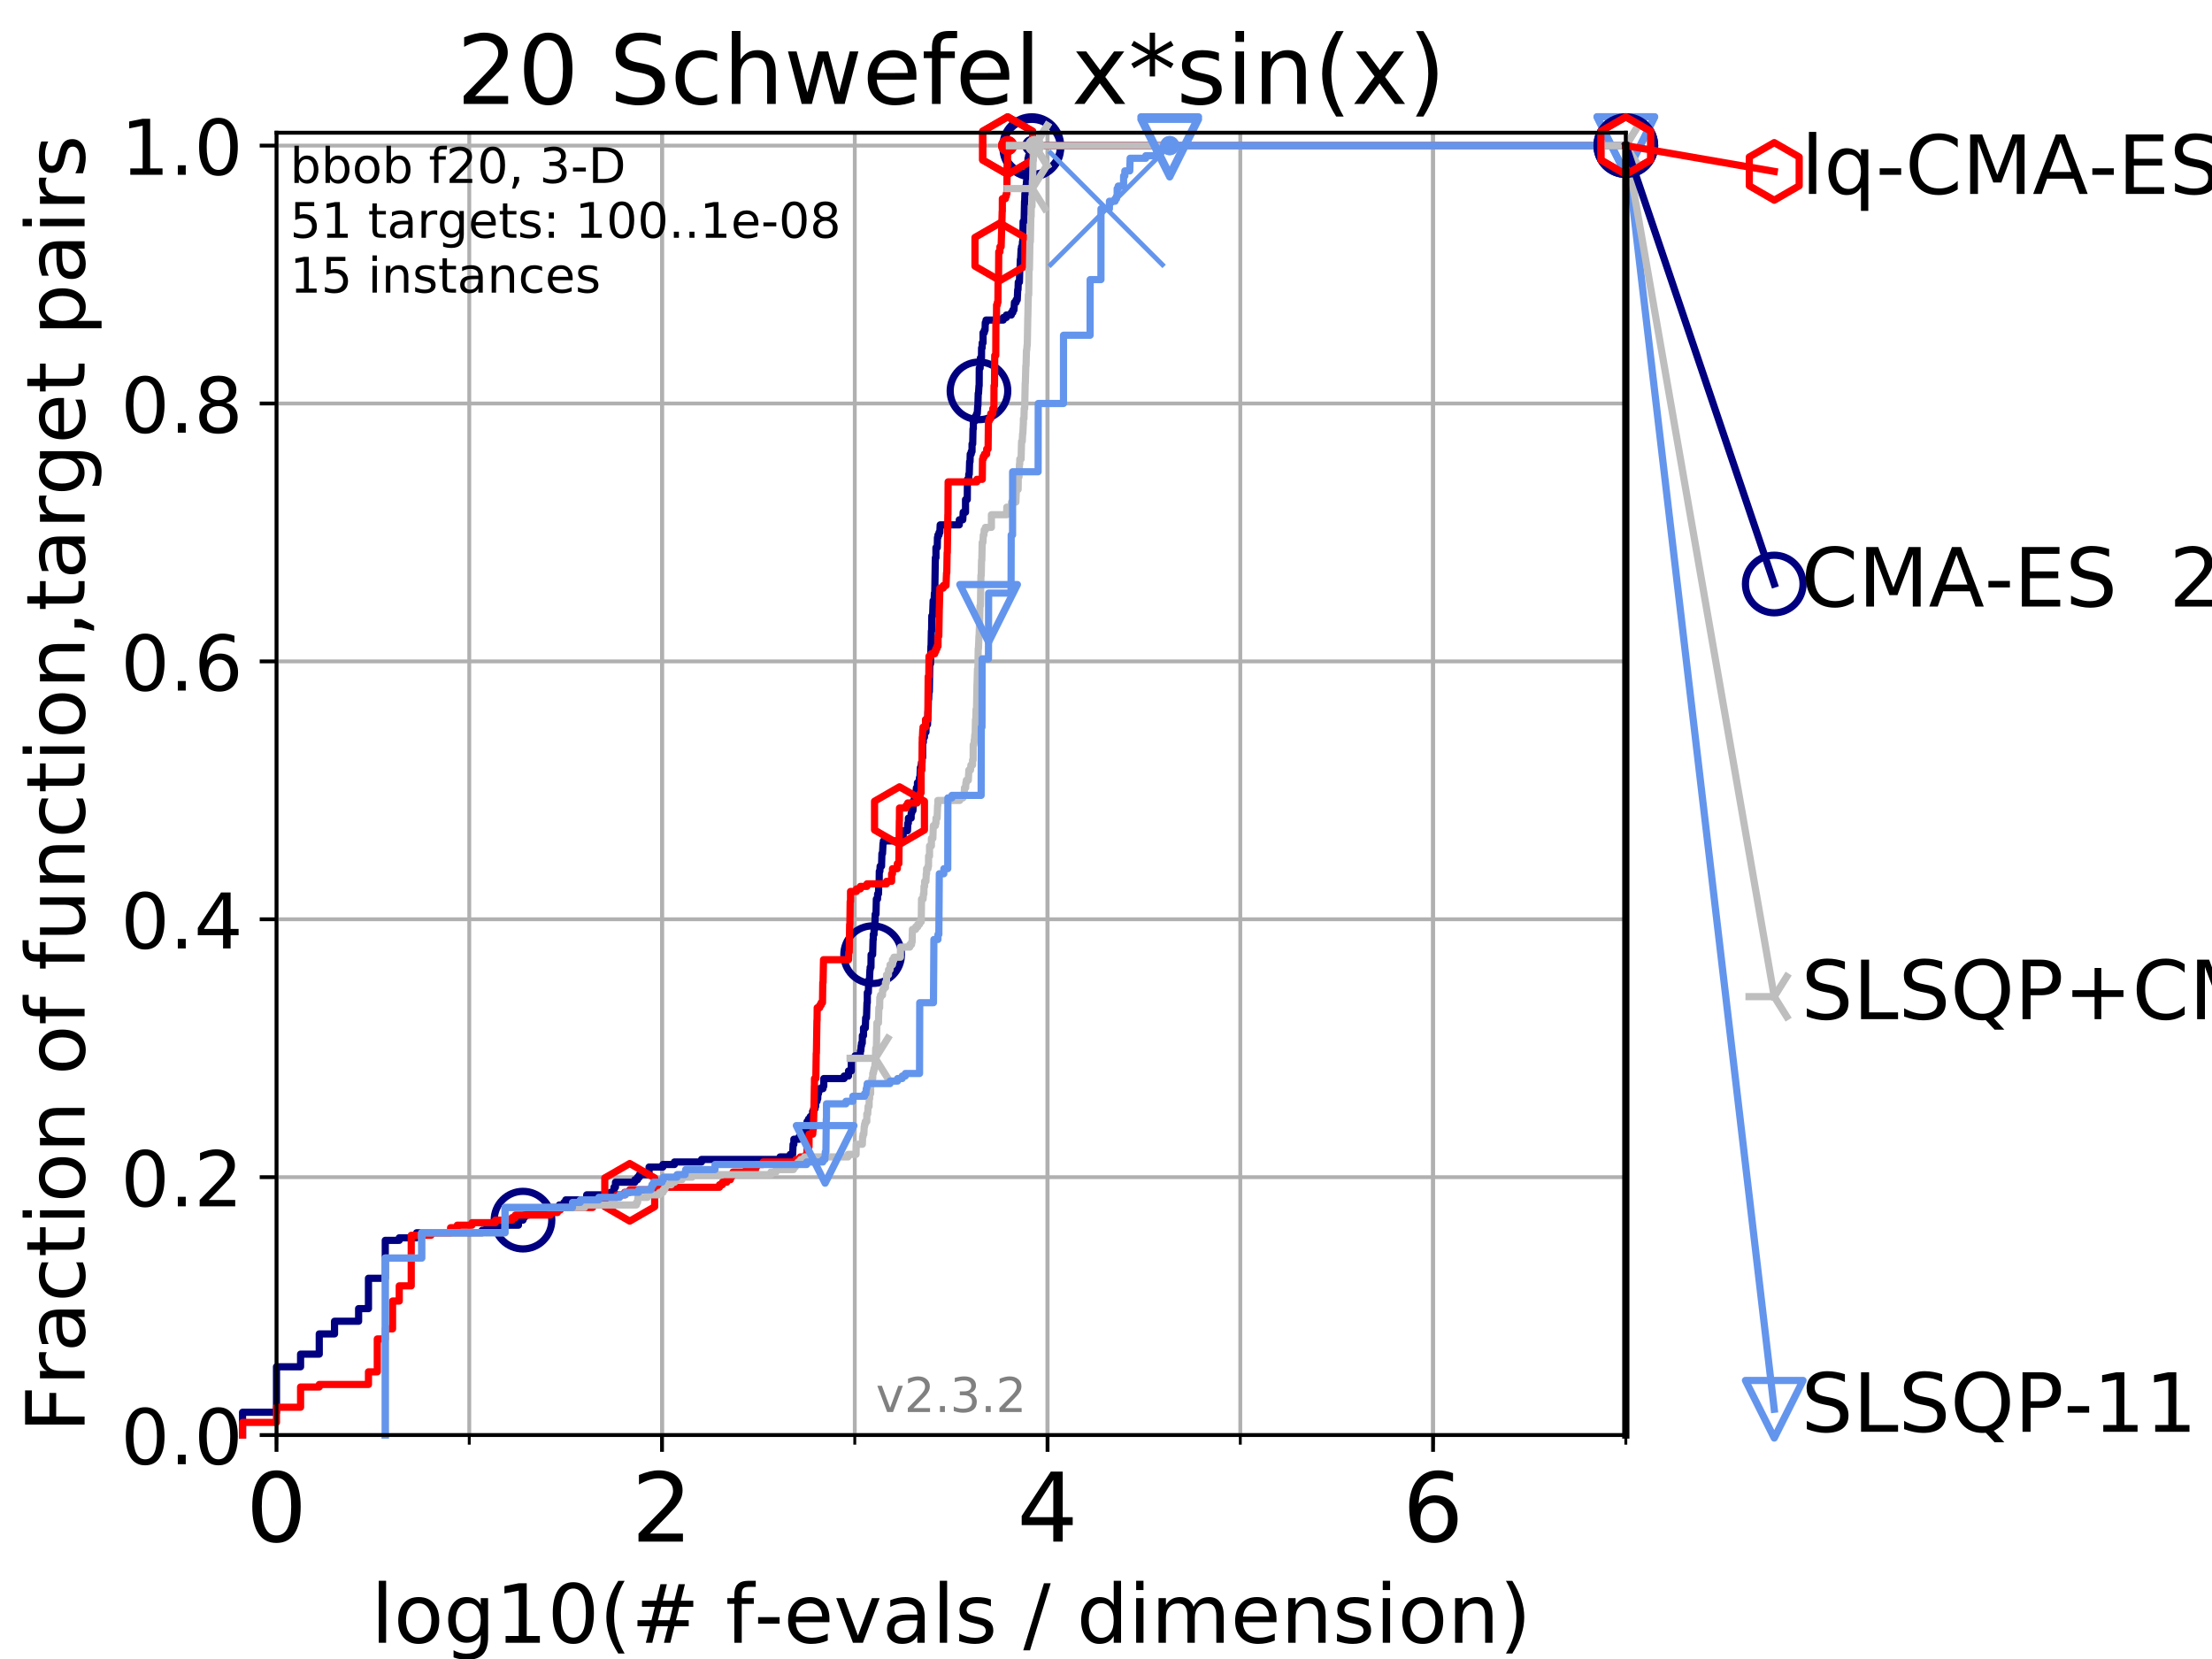 <?xml version="1.0" encoding="utf-8" standalone="no"?>
<!DOCTYPE svg PUBLIC "-//W3C//DTD SVG 1.1//EN"
  "http://www.w3.org/Graphics/SVG/1.1/DTD/svg11.dtd">
<!-- Created with matplotlib (https://matplotlib.org/) -->
<svg height="345.6pt" version="1.1" viewBox="0 0 460.8 345.6" width="460.8pt" xmlns="http://www.w3.org/2000/svg" xmlns:xlink="http://www.w3.org/1999/xlink">
 <defs>
  <style type="text/css">
*{stroke-linecap:butt;stroke-linejoin:round;}
  </style>
 </defs>
 <g id="figure_1">
  <g id="patch_1">
   <path d="M 0 345.6 
L 460.8 345.6 
L 460.8 0 
L 0 0 
z
" style="fill:#ffffff;"/>
  </g>
  <g id="axes_1">
   <g id="patch_2">
    <path d="M 57.6 298.944 
L 338.688 298.944 
L 338.688 27.648 
L 57.6 27.648 
z
" style="fill:#ffffff;"/>
   </g>
   <g id="matplotlib.axis_1">
    <g id="xtick_1">
     <g id="line2d_1">
      <path clip-path="url(#p96fddfa6cf)" d="M 57.6 298.944 
L 57.6 27.648 
" style="fill:none;stroke:#b0b0b0;stroke-linecap:square;stroke-width:0.8;"/>
     </g>
     <g id="line2d_2">
      <defs>
       <path d="M 0 0 
L 0 3.5 
" id="mdd5e9c2d91" style="stroke:#000000;stroke-width:0.8;"/>
      </defs>
      <g>
       <use style="stroke:#000000;stroke-width:0.8;" x="57.6" xlink:href="#mdd5e9c2d91" y="298.944"/>
      </g>
     </g>
     <g id="text_1">
      <!-- 0 -->
      <defs>
       <path d="M 31.781 66.406 
Q 24.172 66.406 20.328 58.906 
Q 16.5 51.422 16.5 36.375 
Q 16.5 21.391 20.328 13.891 
Q 24.172 6.391 31.781 6.391 
Q 39.453 6.391 43.281 13.891 
Q 47.125 21.391 47.125 36.375 
Q 47.125 51.422 43.281 58.906 
Q 39.453 66.406 31.781 66.406 
z
M 31.781 74.219 
Q 44.047 74.219 50.516 64.516 
Q 56.984 54.828 56.984 36.375 
Q 56.984 17.969 50.516 8.266 
Q 44.047 -1.422 31.781 -1.422 
Q 19.531 -1.422 13.062 8.266 
Q 6.594 17.969 6.594 36.375 
Q 6.594 54.828 13.062 64.516 
Q 19.531 74.219 31.781 74.219 
z
" id="DejaVuSans-48"/>
      </defs>
      <g transform="translate(51.237 321.141)scale(0.2 -0.2)">
       <use xlink:href="#DejaVuSans-48"/>
      </g>
     </g>
    </g>
    <g id="xtick_2">
     <g id="line2d_3">
      <path clip-path="url(#p96fddfa6cf)" d="M 137.911 298.944 
L 137.911 27.648 
" style="fill:none;stroke:#b0b0b0;stroke-linecap:square;stroke-width:0.8;"/>
     </g>
     <g id="line2d_4">
      <g>
       <use style="stroke:#000000;stroke-width:0.8;" x="137.911" xlink:href="#mdd5e9c2d91" y="298.944"/>
      </g>
     </g>
     <g id="text_2">
      <!-- 2 -->
      <defs>
       <path d="M 19.188 8.297 
L 53.609 8.297 
L 53.609 0 
L 7.328 0 
L 7.328 8.297 
Q 12.938 14.109 22.625 23.891 
Q 32.328 33.688 34.812 36.531 
Q 39.547 41.844 41.422 45.531 
Q 43.312 49.219 43.312 52.781 
Q 43.312 58.594 39.234 62.25 
Q 35.156 65.922 28.609 65.922 
Q 23.969 65.922 18.812 64.312 
Q 13.672 62.703 7.812 59.422 
L 7.812 69.391 
Q 13.766 71.781 18.938 73 
Q 24.125 74.219 28.422 74.219 
Q 39.75 74.219 46.484 68.547 
Q 53.219 62.891 53.219 53.422 
Q 53.219 48.922 51.531 44.891 
Q 49.859 40.875 45.406 35.406 
Q 44.188 33.984 37.641 27.219 
Q 31.109 20.453 19.188 8.297 
z
" id="DejaVuSans-50"/>
      </defs>
      <g transform="translate(131.548 321.141)scale(0.2 -0.2)">
       <use xlink:href="#DejaVuSans-50"/>
      </g>
     </g>
    </g>
    <g id="xtick_3">
     <g id="line2d_5">
      <path clip-path="url(#p96fddfa6cf)" d="M 218.222 298.944 
L 218.222 27.648 
" style="fill:none;stroke:#b0b0b0;stroke-linecap:square;stroke-width:0.8;"/>
     </g>
     <g id="line2d_6">
      <g>
       <use style="stroke:#000000;stroke-width:0.8;" x="218.222" xlink:href="#mdd5e9c2d91" y="298.944"/>
      </g>
     </g>
     <g id="text_3">
      <!-- 4 -->
      <defs>
       <path d="M 37.797 64.312 
L 12.891 25.391 
L 37.797 25.391 
z
M 35.203 72.906 
L 47.609 72.906 
L 47.609 25.391 
L 58.016 25.391 
L 58.016 17.188 
L 47.609 17.188 
L 47.609 0 
L 37.797 0 
L 37.797 17.188 
L 4.891 17.188 
L 4.891 26.703 
z
" id="DejaVuSans-52"/>
      </defs>
      <g transform="translate(211.859 321.141)scale(0.2 -0.2)">
       <use xlink:href="#DejaVuSans-52"/>
      </g>
     </g>
    </g>
    <g id="xtick_4">
     <g id="line2d_7">
      <path clip-path="url(#p96fddfa6cf)" d="M 298.533 298.944 
L 298.533 27.648 
" style="fill:none;stroke:#b0b0b0;stroke-linecap:square;stroke-width:0.8;"/>
     </g>
     <g id="line2d_8">
      <g>
       <use style="stroke:#000000;stroke-width:0.8;" x="298.533" xlink:href="#mdd5e9c2d91" y="298.944"/>
      </g>
     </g>
     <g id="text_4">
      <!-- 6 -->
      <defs>
       <path d="M 33.016 40.375 
Q 26.375 40.375 22.484 35.828 
Q 18.609 31.297 18.609 23.391 
Q 18.609 15.531 22.484 10.953 
Q 26.375 6.391 33.016 6.391 
Q 39.656 6.391 43.531 10.953 
Q 47.406 15.531 47.406 23.391 
Q 47.406 31.297 43.531 35.828 
Q 39.656 40.375 33.016 40.375 
z
M 52.594 71.297 
L 52.594 62.312 
Q 48.875 64.062 45.094 64.984 
Q 41.312 65.922 37.594 65.922 
Q 27.828 65.922 22.672 59.328 
Q 17.531 52.734 16.797 39.406 
Q 19.672 43.656 24.016 45.922 
Q 28.375 48.188 33.594 48.188 
Q 44.578 48.188 50.953 41.516 
Q 57.328 34.859 57.328 23.391 
Q 57.328 12.156 50.688 5.359 
Q 44.047 -1.422 33.016 -1.422 
Q 20.359 -1.422 13.672 8.266 
Q 6.984 17.969 6.984 36.375 
Q 6.984 53.656 15.188 63.938 
Q 23.391 74.219 37.203 74.219 
Q 40.922 74.219 44.703 73.484 
Q 48.484 72.75 52.594 71.297 
z
" id="DejaVuSans-54"/>
      </defs>
      <g transform="translate(292.17 321.141)scale(0.2 -0.2)">
       <use xlink:href="#DejaVuSans-54"/>
      </g>
     </g>
    </g>
    <g id="xtick_5">
     <g id="line2d_9">
      <path clip-path="url(#p96fddfa6cf)" d="M 57.6 298.944 
L 57.6 27.648 
" style="fill:none;stroke:#b0b0b0;stroke-linecap:square;stroke-width:0.8;"/>
     </g>
     <g id="line2d_10">
      <defs>
       <path d="M 0 0 
L 0 2 
" id="me90162e35d" style="stroke:#000000;stroke-width:0.6;"/>
      </defs>
      <g>
       <use style="stroke:#000000;stroke-width:0.6;" x="57.6" xlink:href="#me90162e35d" y="298.944"/>
      </g>
     </g>
    </g>
    <g id="xtick_6">
     <g id="line2d_11">
      <path clip-path="url(#p96fddfa6cf)" d="M 97.755 298.944 
L 97.755 27.648 
" style="fill:none;stroke:#b0b0b0;stroke-linecap:square;stroke-width:0.8;"/>
     </g>
     <g id="line2d_12">
      <g>
       <use style="stroke:#000000;stroke-width:0.6;" x="97.755" xlink:href="#me90162e35d" y="298.944"/>
      </g>
     </g>
    </g>
    <g id="xtick_7">
     <g id="line2d_13">
      <path clip-path="url(#p96fddfa6cf)" d="M 137.911 298.944 
L 137.911 27.648 
" style="fill:none;stroke:#b0b0b0;stroke-linecap:square;stroke-width:0.8;"/>
     </g>
     <g id="line2d_14">
      <g>
       <use style="stroke:#000000;stroke-width:0.6;" x="137.911" xlink:href="#me90162e35d" y="298.944"/>
      </g>
     </g>
    </g>
    <g id="xtick_8">
     <g id="line2d_15">
      <path clip-path="url(#p96fddfa6cf)" d="M 178.066 298.944 
L 178.066 27.648 
" style="fill:none;stroke:#b0b0b0;stroke-linecap:square;stroke-width:0.8;"/>
     </g>
     <g id="line2d_16">
      <g>
       <use style="stroke:#000000;stroke-width:0.6;" x="178.066" xlink:href="#me90162e35d" y="298.944"/>
      </g>
     </g>
    </g>
    <g id="xtick_9">
     <g id="line2d_17">
      <path clip-path="url(#p96fddfa6cf)" d="M 218.222 298.944 
L 218.222 27.648 
" style="fill:none;stroke:#b0b0b0;stroke-linecap:square;stroke-width:0.8;"/>
     </g>
     <g id="line2d_18">
      <g>
       <use style="stroke:#000000;stroke-width:0.6;" x="218.222" xlink:href="#me90162e35d" y="298.944"/>
      </g>
     </g>
    </g>
    <g id="xtick_10">
     <g id="line2d_19">
      <path clip-path="url(#p96fddfa6cf)" d="M 258.377 298.944 
L 258.377 27.648 
" style="fill:none;stroke:#b0b0b0;stroke-linecap:square;stroke-width:0.8;"/>
     </g>
     <g id="line2d_20">
      <g>
       <use style="stroke:#000000;stroke-width:0.6;" x="258.377" xlink:href="#me90162e35d" y="298.944"/>
      </g>
     </g>
    </g>
    <g id="xtick_11">
     <g id="line2d_21">
      <path clip-path="url(#p96fddfa6cf)" d="M 298.533 298.944 
L 298.533 27.648 
" style="fill:none;stroke:#b0b0b0;stroke-linecap:square;stroke-width:0.8;"/>
     </g>
     <g id="line2d_22">
      <g>
       <use style="stroke:#000000;stroke-width:0.6;" x="298.533" xlink:href="#me90162e35d" y="298.944"/>
      </g>
     </g>
    </g>
    <g id="xtick_12">
     <g id="line2d_23">
      <path clip-path="url(#p96fddfa6cf)" d="M 338.688 298.944 
L 338.688 27.648 
" style="fill:none;stroke:#b0b0b0;stroke-linecap:square;stroke-width:0.8;"/>
     </g>
     <g id="line2d_24">
      <g>
       <use style="stroke:#000000;stroke-width:0.6;" x="338.688" xlink:href="#me90162e35d" y="298.944"/>
      </g>
     </g>
    </g>
    <g id="text_5">
     <!-- log10(# f-evals / dimension) -->
     <defs>
      <path d="M 9.422 75.984 
L 18.406 75.984 
L 18.406 0 
L 9.422 0 
z
" id="DejaVuSans-108"/>
      <path d="M 30.609 48.391 
Q 23.391 48.391 19.188 42.75 
Q 14.984 37.109 14.984 27.297 
Q 14.984 17.484 19.156 11.844 
Q 23.344 6.203 30.609 6.203 
Q 37.797 6.203 41.984 11.859 
Q 46.188 17.531 46.188 27.297 
Q 46.188 37.016 41.984 42.703 
Q 37.797 48.391 30.609 48.391 
z
M 30.609 56 
Q 42.328 56 49.016 48.375 
Q 55.719 40.766 55.719 27.297 
Q 55.719 13.875 49.016 6.219 
Q 42.328 -1.422 30.609 -1.422 
Q 18.844 -1.422 12.172 6.219 
Q 5.516 13.875 5.516 27.297 
Q 5.516 40.766 12.172 48.375 
Q 18.844 56 30.609 56 
z
" id="DejaVuSans-111"/>
      <path d="M 45.406 27.984 
Q 45.406 37.75 41.375 43.109 
Q 37.359 48.484 30.078 48.484 
Q 22.859 48.484 18.828 43.109 
Q 14.797 37.75 14.797 27.984 
Q 14.797 18.266 18.828 12.891 
Q 22.859 7.516 30.078 7.516 
Q 37.359 7.516 41.375 12.891 
Q 45.406 18.266 45.406 27.984 
z
M 54.391 6.781 
Q 54.391 -7.172 48.188 -13.984 
Q 42 -20.797 29.203 -20.797 
Q 24.469 -20.797 20.266 -20.094 
Q 16.062 -19.391 12.109 -17.922 
L 12.109 -9.188 
Q 16.062 -11.328 19.922 -12.344 
Q 23.781 -13.375 27.781 -13.375 
Q 36.625 -13.375 41.016 -8.766 
Q 45.406 -4.156 45.406 5.172 
L 45.406 9.625 
Q 42.625 4.781 38.281 2.391 
Q 33.938 0 27.875 0 
Q 17.828 0 11.672 7.656 
Q 5.516 15.328 5.516 27.984 
Q 5.516 40.672 11.672 48.328 
Q 17.828 56 27.875 56 
Q 33.938 56 38.281 53.609 
Q 42.625 51.219 45.406 46.391 
L 45.406 54.688 
L 54.391 54.688 
z
" id="DejaVuSans-103"/>
      <path d="M 12.406 8.297 
L 28.516 8.297 
L 28.516 63.922 
L 10.984 60.406 
L 10.984 69.391 
L 28.422 72.906 
L 38.281 72.906 
L 38.281 8.297 
L 54.391 8.297 
L 54.391 0 
L 12.406 0 
z
" id="DejaVuSans-49"/>
      <path d="M 31 75.875 
Q 24.469 64.656 21.281 53.656 
Q 18.109 42.672 18.109 31.391 
Q 18.109 20.125 21.312 9.062 
Q 24.516 -2 31 -13.188 
L 23.188 -13.188 
Q 15.875 -1.703 12.234 9.375 
Q 8.594 20.453 8.594 31.391 
Q 8.594 42.281 12.203 53.312 
Q 15.828 64.359 23.188 75.875 
z
" id="DejaVuSans-40"/>
      <path d="M 51.125 44 
L 36.922 44 
L 32.812 27.688 
L 47.125 27.688 
z
M 43.797 71.781 
L 38.719 51.516 
L 52.984 51.516 
L 58.109 71.781 
L 65.922 71.781 
L 60.891 51.516 
L 76.125 51.516 
L 76.125 44 
L 58.984 44 
L 54.984 27.688 
L 70.516 27.688 
L 70.516 20.219 
L 53.078 20.219 
L 48 0 
L 40.188 0 
L 45.219 20.219 
L 30.906 20.219 
L 25.875 0 
L 18.016 0 
L 23.094 20.219 
L 7.719 20.219 
L 7.719 27.688 
L 24.906 27.688 
L 29 44 
L 13.281 44 
L 13.281 51.516 
L 30.906 51.516 
L 35.891 71.781 
z
" id="DejaVuSans-35"/>
      <path id="DejaVuSans-32"/>
      <path d="M 37.109 75.984 
L 37.109 68.5 
L 28.516 68.5 
Q 23.688 68.5 21.797 66.547 
Q 19.922 64.594 19.922 59.516 
L 19.922 54.688 
L 34.719 54.688 
L 34.719 47.703 
L 19.922 47.703 
L 19.922 0 
L 10.891 0 
L 10.891 47.703 
L 2.297 47.703 
L 2.297 54.688 
L 10.891 54.688 
L 10.891 58.5 
Q 10.891 67.625 15.141 71.797 
Q 19.391 75.984 28.609 75.984 
z
" id="DejaVuSans-102"/>
      <path d="M 4.891 31.391 
L 31.203 31.391 
L 31.203 23.391 
L 4.891 23.391 
z
" id="DejaVuSans-45"/>
      <path d="M 56.203 29.594 
L 56.203 25.203 
L 14.891 25.203 
Q 15.484 15.922 20.484 11.062 
Q 25.484 6.203 34.422 6.203 
Q 39.594 6.203 44.453 7.469 
Q 49.312 8.734 54.109 11.281 
L 54.109 2.781 
Q 49.266 0.734 44.188 -0.344 
Q 39.109 -1.422 33.891 -1.422 
Q 20.797 -1.422 13.156 6.188 
Q 5.516 13.812 5.516 26.812 
Q 5.516 40.234 12.766 48.109 
Q 20.016 56 32.328 56 
Q 43.359 56 49.781 48.891 
Q 56.203 41.797 56.203 29.594 
z
M 47.219 32.234 
Q 47.125 39.594 43.094 43.984 
Q 39.062 48.391 32.422 48.391 
Q 24.906 48.391 20.391 44.141 
Q 15.875 39.891 15.188 32.172 
z
" id="DejaVuSans-101"/>
      <path d="M 2.984 54.688 
L 12.5 54.688 
L 29.594 8.797 
L 46.688 54.688 
L 56.203 54.688 
L 35.688 0 
L 23.484 0 
z
" id="DejaVuSans-118"/>
      <path d="M 34.281 27.484 
Q 23.391 27.484 19.188 25 
Q 14.984 22.516 14.984 16.5 
Q 14.984 11.719 18.141 8.906 
Q 21.297 6.109 26.703 6.109 
Q 34.188 6.109 38.703 11.406 
Q 43.219 16.703 43.219 25.484 
L 43.219 27.484 
z
M 52.203 31.203 
L 52.203 0 
L 43.219 0 
L 43.219 8.297 
Q 40.141 3.328 35.547 0.953 
Q 30.953 -1.422 24.312 -1.422 
Q 15.922 -1.422 10.953 3.297 
Q 6 8.016 6 15.922 
Q 6 25.141 12.172 29.828 
Q 18.359 34.516 30.609 34.516 
L 43.219 34.516 
L 43.219 35.406 
Q 43.219 41.609 39.141 45 
Q 35.062 48.391 27.688 48.391 
Q 23 48.391 18.547 47.266 
Q 14.109 46.141 10.016 43.891 
L 10.016 52.203 
Q 14.938 54.109 19.578 55.047 
Q 24.219 56 28.609 56 
Q 40.484 56 46.344 49.844 
Q 52.203 43.703 52.203 31.203 
z
" id="DejaVuSans-97"/>
      <path d="M 44.281 53.078 
L 44.281 44.578 
Q 40.484 46.531 36.375 47.5 
Q 32.281 48.484 27.875 48.484 
Q 21.188 48.484 17.844 46.438 
Q 14.5 44.391 14.5 40.281 
Q 14.5 37.156 16.891 35.375 
Q 19.281 33.594 26.516 31.984 
L 29.594 31.297 
Q 39.156 29.25 43.188 25.516 
Q 47.219 21.781 47.219 15.094 
Q 47.219 7.469 41.188 3.016 
Q 35.156 -1.422 24.609 -1.422 
Q 20.219 -1.422 15.453 -0.562 
Q 10.688 0.297 5.422 2 
L 5.422 11.281 
Q 10.406 8.688 15.234 7.391 
Q 20.062 6.109 24.812 6.109 
Q 31.156 6.109 34.562 8.281 
Q 37.984 10.453 37.984 14.406 
Q 37.984 18.062 35.516 20.016 
Q 33.062 21.969 24.703 23.781 
L 21.578 24.516 
Q 13.234 26.266 9.516 29.906 
Q 5.812 33.547 5.812 39.891 
Q 5.812 47.609 11.281 51.797 
Q 16.75 56 26.812 56 
Q 31.781 56 36.172 55.266 
Q 40.578 54.547 44.281 53.078 
z
" id="DejaVuSans-115"/>
      <path d="M 25.391 72.906 
L 33.688 72.906 
L 8.297 -9.281 
L 0 -9.281 
z
" id="DejaVuSans-47"/>
      <path d="M 45.406 46.391 
L 45.406 75.984 
L 54.391 75.984 
L 54.391 0 
L 45.406 0 
L 45.406 8.203 
Q 42.578 3.328 38.25 0.953 
Q 33.938 -1.422 27.875 -1.422 
Q 17.969 -1.422 11.734 6.484 
Q 5.516 14.406 5.516 27.297 
Q 5.516 40.188 11.734 48.094 
Q 17.969 56 27.875 56 
Q 33.938 56 38.25 53.625 
Q 42.578 51.266 45.406 46.391 
z
M 14.797 27.297 
Q 14.797 17.391 18.875 11.75 
Q 22.953 6.109 30.078 6.109 
Q 37.203 6.109 41.297 11.75 
Q 45.406 17.391 45.406 27.297 
Q 45.406 37.203 41.297 42.844 
Q 37.203 48.484 30.078 48.484 
Q 22.953 48.484 18.875 42.844 
Q 14.797 37.203 14.797 27.297 
z
" id="DejaVuSans-100"/>
      <path d="M 9.422 54.688 
L 18.406 54.688 
L 18.406 0 
L 9.422 0 
z
M 9.422 75.984 
L 18.406 75.984 
L 18.406 64.594 
L 9.422 64.594 
z
" id="DejaVuSans-105"/>
      <path d="M 52 44.188 
Q 55.375 50.25 60.062 53.125 
Q 64.75 56 71.094 56 
Q 79.641 56 84.281 50.016 
Q 88.922 44.047 88.922 33.016 
L 88.922 0 
L 79.891 0 
L 79.891 32.719 
Q 79.891 40.578 77.094 44.375 
Q 74.312 48.188 68.609 48.188 
Q 61.625 48.188 57.562 43.547 
Q 53.516 38.922 53.516 30.906 
L 53.516 0 
L 44.484 0 
L 44.484 32.719 
Q 44.484 40.625 41.703 44.406 
Q 38.922 48.188 33.109 48.188 
Q 26.219 48.188 22.156 43.531 
Q 18.109 38.875 18.109 30.906 
L 18.109 0 
L 9.078 0 
L 9.078 54.688 
L 18.109 54.688 
L 18.109 46.188 
Q 21.188 51.219 25.484 53.609 
Q 29.781 56 35.688 56 
Q 41.656 56 45.828 52.969 
Q 50 49.953 52 44.188 
z
" id="DejaVuSans-109"/>
      <path d="M 54.891 33.016 
L 54.891 0 
L 45.906 0 
L 45.906 32.719 
Q 45.906 40.484 42.875 44.328 
Q 39.844 48.188 33.797 48.188 
Q 26.516 48.188 22.312 43.547 
Q 18.109 38.922 18.109 30.906 
L 18.109 0 
L 9.078 0 
L 9.078 54.688 
L 18.109 54.688 
L 18.109 46.188 
Q 21.344 51.125 25.703 53.562 
Q 30.078 56 35.797 56 
Q 45.219 56 50.047 50.172 
Q 54.891 44.344 54.891 33.016 
z
" id="DejaVuSans-110"/>
      <path d="M 8.016 75.875 
L 15.828 75.875 
Q 23.141 64.359 26.781 53.312 
Q 30.422 42.281 30.422 31.391 
Q 30.422 20.453 26.781 9.375 
Q 23.141 -1.703 15.828 -13.188 
L 8.016 -13.188 
Q 14.5 -2 17.703 9.062 
Q 20.906 20.125 20.906 31.391 
Q 20.906 42.672 17.703 53.656 
Q 14.5 64.656 8.016 75.875 
z
" id="DejaVuSans-41"/>
     </defs>
     <g transform="translate(77.303 342.218)scale(0.17 -0.17)">
      <use xlink:href="#DejaVuSans-108"/>
      <use x="27.783" xlink:href="#DejaVuSans-111"/>
      <use x="88.965" xlink:href="#DejaVuSans-103"/>
      <use x="152.441" xlink:href="#DejaVuSans-49"/>
      <use x="216.064" xlink:href="#DejaVuSans-48"/>
      <use x="279.688" xlink:href="#DejaVuSans-40"/>
      <use x="318.701" xlink:href="#DejaVuSans-35"/>
      <use x="402.49" xlink:href="#DejaVuSans-32"/>
      <use x="434.277" xlink:href="#DejaVuSans-102"/>
      <use x="469.404" xlink:href="#DejaVuSans-45"/>
      <use x="505.488" xlink:href="#DejaVuSans-101"/>
      <use x="567.012" xlink:href="#DejaVuSans-118"/>
      <use x="626.191" xlink:href="#DejaVuSans-97"/>
      <use x="687.471" xlink:href="#DejaVuSans-108"/>
      <use x="715.254" xlink:href="#DejaVuSans-115"/>
      <use x="767.354" xlink:href="#DejaVuSans-32"/>
      <use x="799.141" xlink:href="#DejaVuSans-47"/>
      <use x="832.832" xlink:href="#DejaVuSans-32"/>
      <use x="864.619" xlink:href="#DejaVuSans-100"/>
      <use x="928.096" xlink:href="#DejaVuSans-105"/>
      <use x="955.879" xlink:href="#DejaVuSans-109"/>
      <use x="1053.291" xlink:href="#DejaVuSans-101"/>
      <use x="1114.814" xlink:href="#DejaVuSans-110"/>
      <use x="1178.193" xlink:href="#DejaVuSans-115"/>
      <use x="1230.293" xlink:href="#DejaVuSans-105"/>
      <use x="1258.076" xlink:href="#DejaVuSans-111"/>
      <use x="1319.258" xlink:href="#DejaVuSans-110"/>
      <use x="1382.637" xlink:href="#DejaVuSans-41"/>
     </g>
    </g>
   </g>
   <g id="matplotlib.axis_2">
    <g id="ytick_1">
     <g id="line2d_25">
      <path clip-path="url(#p96fddfa6cf)" d="M 57.6 298.944 
L 338.688 298.944 
" style="fill:none;stroke:#b0b0b0;stroke-linecap:square;stroke-width:0.8;"/>
     </g>
     <g id="line2d_26">
      <defs>
       <path d="M 0 0 
L -3.5 0 
" id="m5ec9ff08e3" style="stroke:#000000;stroke-width:0.8;"/>
      </defs>
      <g>
       <use style="stroke:#000000;stroke-width:0.8;" x="57.6" xlink:href="#m5ec9ff08e3" y="298.944"/>
      </g>
     </g>
     <g id="text_6">
      <!-- 0.0 -->
      <defs>
       <path d="M 10.688 12.406 
L 21 12.406 
L 21 0 
L 10.688 0 
z
" id="DejaVuSans-46"/>
      </defs>
      <g transform="translate(25.155 305.023)scale(0.16 -0.16)">
       <use xlink:href="#DejaVuSans-48"/>
       <use x="63.623" xlink:href="#DejaVuSans-46"/>
       <use x="95.41" xlink:href="#DejaVuSans-48"/>
      </g>
     </g>
    </g>
    <g id="ytick_2">
     <g id="line2d_27">
      <path clip-path="url(#p96fddfa6cf)" d="M 57.6 245.222 
L 338.688 245.222 
" style="fill:none;stroke:#b0b0b0;stroke-linecap:square;stroke-width:0.8;"/>
     </g>
     <g id="line2d_28">
      <g>
       <use style="stroke:#000000;stroke-width:0.8;" x="57.6" xlink:href="#m5ec9ff08e3" y="245.222"/>
      </g>
     </g>
     <g id="text_7">
      <!-- 0.2 -->
      <g transform="translate(25.155 251.301)scale(0.16 -0.16)">
       <use xlink:href="#DejaVuSans-48"/>
       <use x="63.623" xlink:href="#DejaVuSans-46"/>
       <use x="95.41" xlink:href="#DejaVuSans-50"/>
      </g>
     </g>
    </g>
    <g id="ytick_3">
     <g id="line2d_29">
      <path clip-path="url(#p96fddfa6cf)" d="M 57.6 191.5 
L 338.688 191.5 
" style="fill:none;stroke:#b0b0b0;stroke-linecap:square;stroke-width:0.8;"/>
     </g>
     <g id="line2d_30">
      <g>
       <use style="stroke:#000000;stroke-width:0.8;" x="57.6" xlink:href="#m5ec9ff08e3" y="191.5"/>
      </g>
     </g>
     <g id="text_8">
      <!-- 0.4 -->
      <g transform="translate(25.155 197.579)scale(0.16 -0.16)">
       <use xlink:href="#DejaVuSans-48"/>
       <use x="63.623" xlink:href="#DejaVuSans-46"/>
       <use x="95.41" xlink:href="#DejaVuSans-52"/>
      </g>
     </g>
    </g>
    <g id="ytick_4">
     <g id="line2d_31">
      <path clip-path="url(#p96fddfa6cf)" d="M 57.6 137.778 
L 338.688 137.778 
" style="fill:none;stroke:#b0b0b0;stroke-linecap:square;stroke-width:0.8;"/>
     </g>
     <g id="line2d_32">
      <g>
       <use style="stroke:#000000;stroke-width:0.8;" x="57.6" xlink:href="#m5ec9ff08e3" y="137.778"/>
      </g>
     </g>
     <g id="text_9">
      <!-- 0.6 -->
      <g transform="translate(25.155 143.857)scale(0.16 -0.16)">
       <use xlink:href="#DejaVuSans-48"/>
       <use x="63.623" xlink:href="#DejaVuSans-46"/>
       <use x="95.41" xlink:href="#DejaVuSans-54"/>
      </g>
     </g>
    </g>
    <g id="ytick_5">
     <g id="line2d_33">
      <path clip-path="url(#p96fddfa6cf)" d="M 57.6 84.056 
L 338.688 84.056 
" style="fill:none;stroke:#b0b0b0;stroke-linecap:square;stroke-width:0.8;"/>
     </g>
     <g id="line2d_34">
      <g>
       <use style="stroke:#000000;stroke-width:0.8;" x="57.6" xlink:href="#m5ec9ff08e3" y="84.056"/>
      </g>
     </g>
     <g id="text_10">
      <!-- 0.8 -->
      <defs>
       <path d="M 31.781 34.625 
Q 24.75 34.625 20.719 30.859 
Q 16.703 27.094 16.703 20.516 
Q 16.703 13.922 20.719 10.156 
Q 24.75 6.391 31.781 6.391 
Q 38.812 6.391 42.859 10.172 
Q 46.922 13.969 46.922 20.516 
Q 46.922 27.094 42.891 30.859 
Q 38.875 34.625 31.781 34.625 
z
M 21.922 38.812 
Q 15.578 40.375 12.031 44.719 
Q 8.5 49.078 8.5 55.328 
Q 8.5 64.062 14.719 69.141 
Q 20.953 74.219 31.781 74.219 
Q 42.672 74.219 48.875 69.141 
Q 55.078 64.062 55.078 55.328 
Q 55.078 49.078 51.531 44.719 
Q 48 40.375 41.703 38.812 
Q 48.828 37.156 52.797 32.312 
Q 56.781 27.484 56.781 20.516 
Q 56.781 9.906 50.312 4.234 
Q 43.844 -1.422 31.781 -1.422 
Q 19.734 -1.422 13.25 4.234 
Q 6.781 9.906 6.781 20.516 
Q 6.781 27.484 10.781 32.312 
Q 14.797 37.156 21.922 38.812 
z
M 18.312 54.391 
Q 18.312 48.734 21.844 45.562 
Q 25.391 42.391 31.781 42.391 
Q 38.141 42.391 41.719 45.562 
Q 45.312 48.734 45.312 54.391 
Q 45.312 60.062 41.719 63.234 
Q 38.141 66.406 31.781 66.406 
Q 25.391 66.406 21.844 63.234 
Q 18.312 60.062 18.312 54.391 
z
" id="DejaVuSans-56"/>
      </defs>
      <g transform="translate(25.155 90.135)scale(0.16 -0.16)">
       <use xlink:href="#DejaVuSans-48"/>
       <use x="63.623" xlink:href="#DejaVuSans-46"/>
       <use x="95.41" xlink:href="#DejaVuSans-56"/>
      </g>
     </g>
    </g>
    <g id="ytick_6">
     <g id="line2d_35">
      <path clip-path="url(#p96fddfa6cf)" d="M 57.6 30.334 
L 338.688 30.334 
" style="fill:none;stroke:#b0b0b0;stroke-linecap:square;stroke-width:0.8;"/>
     </g>
     <g id="line2d_36">
      <g>
       <use style="stroke:#000000;stroke-width:0.8;" x="57.6" xlink:href="#m5ec9ff08e3" y="30.334"/>
      </g>
     </g>
     <g id="text_11">
      <!-- 1.0 -->
      <g transform="translate(25.155 36.413)scale(0.16 -0.16)">
       <use xlink:href="#DejaVuSans-49"/>
       <use x="63.623" xlink:href="#DejaVuSans-46"/>
       <use x="95.41" xlink:href="#DejaVuSans-48"/>
      </g>
     </g>
    </g>
    <g id="text_12">
     <!-- Fraction of function,target pairs -->
     <defs>
      <path d="M 9.812 72.906 
L 51.703 72.906 
L 51.703 64.594 
L 19.672 64.594 
L 19.672 43.109 
L 48.578 43.109 
L 48.578 34.812 
L 19.672 34.812 
L 19.672 0 
L 9.812 0 
z
" id="DejaVuSans-70"/>
      <path d="M 41.109 46.297 
Q 39.594 47.172 37.812 47.578 
Q 36.031 48 33.891 48 
Q 26.266 48 22.188 43.047 
Q 18.109 38.094 18.109 28.812 
L 18.109 0 
L 9.078 0 
L 9.078 54.688 
L 18.109 54.688 
L 18.109 46.188 
Q 20.953 51.172 25.484 53.578 
Q 30.031 56 36.531 56 
Q 37.453 56 38.578 55.875 
Q 39.703 55.766 41.062 55.516 
z
" id="DejaVuSans-114"/>
      <path d="M 48.781 52.594 
L 48.781 44.188 
Q 44.969 46.297 41.141 47.344 
Q 37.312 48.391 33.406 48.391 
Q 24.656 48.391 19.812 42.844 
Q 14.984 37.312 14.984 27.297 
Q 14.984 17.281 19.812 11.734 
Q 24.656 6.203 33.406 6.203 
Q 37.312 6.203 41.141 7.25 
Q 44.969 8.297 48.781 10.406 
L 48.781 2.094 
Q 45.016 0.344 40.984 -0.531 
Q 36.969 -1.422 32.422 -1.422 
Q 20.062 -1.422 12.781 6.344 
Q 5.516 14.109 5.516 27.297 
Q 5.516 40.672 12.859 48.328 
Q 20.219 56 33.016 56 
Q 37.156 56 41.109 55.141 
Q 45.062 54.297 48.781 52.594 
z
" id="DejaVuSans-99"/>
      <path d="M 18.312 70.219 
L 18.312 54.688 
L 36.812 54.688 
L 36.812 47.703 
L 18.312 47.703 
L 18.312 18.016 
Q 18.312 11.328 20.141 9.422 
Q 21.969 7.516 27.594 7.516 
L 36.812 7.516 
L 36.812 0 
L 27.594 0 
Q 17.188 0 13.234 3.875 
Q 9.281 7.766 9.281 18.016 
L 9.281 47.703 
L 2.688 47.703 
L 2.688 54.688 
L 9.281 54.688 
L 9.281 70.219 
z
" id="DejaVuSans-116"/>
      <path d="M 8.5 21.578 
L 8.5 54.688 
L 17.484 54.688 
L 17.484 21.922 
Q 17.484 14.156 20.5 10.266 
Q 23.531 6.391 29.594 6.391 
Q 36.859 6.391 41.078 11.031 
Q 45.312 15.672 45.312 23.688 
L 45.312 54.688 
L 54.297 54.688 
L 54.297 0 
L 45.312 0 
L 45.312 8.406 
Q 42.047 3.422 37.719 1 
Q 33.406 -1.422 27.688 -1.422 
Q 18.266 -1.422 13.375 4.438 
Q 8.5 10.297 8.5 21.578 
z
M 31.109 56 
z
" id="DejaVuSans-117"/>
      <path d="M 11.719 12.406 
L 22.016 12.406 
L 22.016 4 
L 14.016 -11.625 
L 7.719 -11.625 
L 11.719 4 
z
" id="DejaVuSans-44"/>
      <path d="M 18.109 8.203 
L 18.109 -20.797 
L 9.078 -20.797 
L 9.078 54.688 
L 18.109 54.688 
L 18.109 46.391 
Q 20.953 51.266 25.266 53.625 
Q 29.594 56 35.594 56 
Q 45.562 56 51.781 48.094 
Q 58.016 40.188 58.016 27.297 
Q 58.016 14.406 51.781 6.484 
Q 45.562 -1.422 35.594 -1.422 
Q 29.594 -1.422 25.266 0.953 
Q 20.953 3.328 18.109 8.203 
z
M 48.688 27.297 
Q 48.688 37.203 44.609 42.844 
Q 40.531 48.484 33.406 48.484 
Q 26.266 48.484 22.188 42.844 
Q 18.109 37.203 18.109 27.297 
Q 18.109 17.391 22.188 11.75 
Q 26.266 6.109 33.406 6.109 
Q 40.531 6.109 44.609 11.75 
Q 48.688 17.391 48.688 27.297 
z
" id="DejaVuSans-112"/>
     </defs>
     <g transform="translate(17.62 298.435)rotate(-90)scale(0.17 -0.17)">
      <use xlink:href="#DejaVuSans-70"/>
      <use x="57.41" xlink:href="#DejaVuSans-114"/>
      <use x="98.523" xlink:href="#DejaVuSans-97"/>
      <use x="159.803" xlink:href="#DejaVuSans-99"/>
      <use x="214.783" xlink:href="#DejaVuSans-116"/>
      <use x="253.992" xlink:href="#DejaVuSans-105"/>
      <use x="281.775" xlink:href="#DejaVuSans-111"/>
      <use x="342.957" xlink:href="#DejaVuSans-110"/>
      <use x="406.336" xlink:href="#DejaVuSans-32"/>
      <use x="438.123" xlink:href="#DejaVuSans-111"/>
      <use x="499.305" xlink:href="#DejaVuSans-102"/>
      <use x="534.51" xlink:href="#DejaVuSans-32"/>
      <use x="566.297" xlink:href="#DejaVuSans-102"/>
      <use x="601.502" xlink:href="#DejaVuSans-117"/>
      <use x="664.881" xlink:href="#DejaVuSans-110"/>
      <use x="728.26" xlink:href="#DejaVuSans-99"/>
      <use x="783.24" xlink:href="#DejaVuSans-116"/>
      <use x="822.449" xlink:href="#DejaVuSans-105"/>
      <use x="850.232" xlink:href="#DejaVuSans-111"/>
      <use x="911.414" xlink:href="#DejaVuSans-110"/>
      <use x="974.793" xlink:href="#DejaVuSans-44"/>
      <use x="1006.58" xlink:href="#DejaVuSans-116"/>
      <use x="1045.789" xlink:href="#DejaVuSans-97"/>
      <use x="1107.068" xlink:href="#DejaVuSans-114"/>
      <use x="1148.166" xlink:href="#DejaVuSans-103"/>
      <use x="1211.643" xlink:href="#DejaVuSans-101"/>
      <use x="1273.166" xlink:href="#DejaVuSans-116"/>
      <use x="1312.375" xlink:href="#DejaVuSans-32"/>
      <use x="1344.162" xlink:href="#DejaVuSans-112"/>
      <use x="1407.639" xlink:href="#DejaVuSans-97"/>
      <use x="1468.918" xlink:href="#DejaVuSans-105"/>
      <use x="1496.701" xlink:href="#DejaVuSans-114"/>
      <use x="1537.814" xlink:href="#DejaVuSans-115"/>
     </g>
    </g>
   </g>
   <g id="line2d_37">
    <defs>
     <path d="M 0 1.5 
C 0.398 1.5 0.779 1.342 1.061 1.061 
C 1.342 0.779 1.5 0.398 1.5 0 
C 1.5 -0.398 1.342 -0.779 1.061 -1.061 
C 0.779 -1.342 0.398 -1.5 0 -1.5 
C -0.398 -1.5 -0.779 -1.342 -1.061 -1.061 
C -1.342 -0.779 -1.5 -0.398 -1.5 0 
C -1.5 0.398 -1.342 0.779 -1.061 1.061 
C -0.779 1.342 -0.398 1.5 0 1.5 
z
" id="m87109f68ef" style="stroke:#000080;"/>
    </defs>
    <g>
     <use style="fill:#000080;stroke:#000080;" x="214.944" xlink:href="#m87109f68ef" y="30.334"/>
     <use style="fill:#000080;stroke:#000080;" x="214.944" xlink:href="#m87109f68ef" y="30.334"/>
    </g>
   </g>
   <g id="line2d_38">
    <path d="M 50.529 298.944 
L 50.529 294.204 
L 57.6 294.204 
L 57.6 284.723 
L 62.617 284.723 
L 62.617 282.09 
L 66.508 282.09 
L 66.508 277.877 
L 69.688 277.877 
L 69.688 275.243 
L 74.705 275.243 
L 74.705 272.61 
L 76.759 272.61 
L 76.759 266.289 
L 80.259 266.289 
L 80.259 258.389 
L 83.172 258.389 
L 83.172 257.862 
L 86.793 257.862 
L 86.793 256.809 
L 100.444 256.809 
L 100.444 256.282 
L 101.413 256.282 
L 101.413 255.756 
L 104.034 255.756 
L 104.034 255.229 
L 108.006 255.229 
L 108.006 254.176 
L 108.949 254.176 
L 108.949 253.649 
L 109.252 253.649 
L 109.252 253.122 
L 110.132 253.122 
L 110.132 252.596 
L 110.415 252.596 
L 110.415 252.069 
L 114.86 252.069 
L 114.86 251.542 
L 116.523 251.542 
L 116.523 251.016 
L 117.486 251.016 
L 117.486 250.489 
L 117.857 250.489 
L 117.857 249.962 
L 122.22 249.962 
L 122.22 248.909 
L 127.165 248.909 
L 127.165 248.382 
L 127.903 248.382 
L 127.903 247.329 
L 128.21 247.329 
L 128.21 246.275 
L 132.263 246.275 
L 132.263 245.749 
L 132.816 245.749 
L 132.816 245.222 
L 133.201 245.222 
L 133.201 244.695 
L 135.077 244.695 
L 135.077 244.169 
L 135.213 244.169 
L 135.213 243.115 
L 138.084 243.115 
L 138.084 242.589 
L 140.499 242.589 
L 140.499 242.062 
L 146.144 242.062 
L 146.144 241.535 
L 162.503 241.535 
L 162.503 241.009 
L 164.612 241.009 
L 164.612 240.482 
L 165.12 240.482 
L 165.218 238.375 
L 165.375 238.375 
L 165.375 237.322 
L 166.46 237.322 
L 166.46 236.795 
L 166.707 236.795 
L 166.707 236.268 
L 167.492 236.268 
L 167.492 235.742 
L 167.746 235.742 
L 167.746 235.215 
L 168.13 235.215 
L 168.13 233.635 
L 168.426 233.635 
L 168.426 233.108 
L 168.806 233.108 
L 168.806 232.582 
L 169.283 232.582 
L 169.283 231.528 
L 169.484 231.528 
L 169.484 231.001 
L 169.777 231.001 
L 169.777 230.475 
L 169.916 230.475 
L 169.916 229.421 
L 170.201 229.421 
L 170.201 228.895 
L 170.347 228.895 
L 170.383 227.841 
L 170.5 227.841 
L 170.5 227.315 
L 170.661 227.315 
L 170.661 226.788 
L 171.443 226.788 
L 171.443 226.261 
L 171.612 226.261 
L 171.612 224.681 
L 175.85 224.681 
L 175.85 224.155 
L 176.757 224.155 
L 176.757 223.101 
L 177.342 223.101 
L 177.342 220.468 
L 178.13 220.468 
L 178.13 219.941 
L 179.17 219.941 
L 179.257 218.888 
L 179.322 218.888 
L 179.403 217.834 
L 179.473 217.834 
L 179.473 217.308 
L 179.622 217.308 
L 179.649 215.728 
L 179.886 215.728 
L 179.886 214.148 
L 180.264 214.148 
L 180.331 212.041 
L 180.504 212.041 
L 180.609 208.881 
L 180.675 208.881 
L 180.68 206.774 
L 180.889 206.774 
L 180.982 204.141 
L 181.124 204.141 
L 181.226 202.034 
L 181.27 202.034 
L 181.27 201.507 
L 181.439 201.507 
L 181.467 198.874 
L 181.785 198.874 
L 181.874 195.714 
L 181.921 195.714 
L 181.921 194.66 
L 182.078 194.66 
L 182.078 193.607 
L 182.225 193.607 
L 182.321 190.447 
L 182.485 190.447 
L 182.561 187.287 
L 182.806 187.287 
L 182.824 186.233 
L 183 186.233 
L 183.07 184.126 
L 183.14 184.126 
L 183.175 181.493 
L 183.3 181.493 
L 183.347 180.44 
L 183.641 180.44 
L 183.717 177.806 
L 183.847 177.806 
L 183.947 175.699 
L 184.025 175.699 
L 184.025 175.173 
L 188.155 175.173 
L 188.155 173.066 
L 189.047 173.066 
L 189.109 171.486 
L 189.229 171.486 
L 189.229 170.433 
L 189.811 170.433 
L 189.814 169.379 
L 189.938 169.379 
L 189.938 168.853 
L 190.186 168.853 
L 190.264 167.272 
L 190.325 167.272 
L 190.325 166.746 
L 190.483 166.746 
L 190.494 165.692 
L 190.642 165.692 
L 190.642 165.166 
L 190.799 165.166 
L 190.908 164.112 
L 191.121 164.112 
L 191.121 163.059 
L 191.451 163.059 
L 191.542 162.006 
L 191.646 162.006 
L 191.732 159.899 
L 191.859 159.899 
L 191.959 158.846 
L 192.076 158.846 
L 192.089 157.792 
L 192.208 157.792 
L 192.208 154.632 
L 192.347 154.632 
L 192.347 153.579 
L 192.576 153.579 
L 192.576 152.525 
L 192.892 152.525 
L 192.927 150.945 
L 193.224 150.945 
L 193.312 148.312 
L 193.341 148.312 
L 193.404 145.678 
L 193.457 145.678 
L 193.51 144.098 
L 193.593 144.098 
L 193.693 138.305 
L 193.842 138.305 
L 193.929 134.618 
L 193.964 134.618 
L 194.025 131.458 
L 194.076 131.458 
L 194.113 128.298 
L 194.281 128.298 
L 194.387 125.138 
L 194.595 125.138 
L 194.651 123.558 
L 194.732 123.558 
L 194.837 116.711 
L 194.852 116.711 
L 194.852 116.184 
L 194.974 116.184 
L 194.974 114.077 
L 195.243 114.077 
L 195.289 111.97 
L 195.394 111.97 
L 195.394 111.444 
L 195.617 111.444 
L 195.617 110.917 
L 195.786 110.917 
L 195.859 109.337 
L 199.839 109.337 
L 199.839 108.284 
L 200.566 108.284 
L 200.647 106.704 
L 201.137 106.704 
L 201.137 104.07 
L 201.5 104.07 
L 201.538 99.857 
L 201.795 99.857 
L 201.81 98.803 
L 201.911 98.803 
L 201.99 96.17 
L 202.076 96.17 
L 202.115 94.59 
L 202.325 94.59 
L 202.325 94.063 
L 202.492 94.063 
L 202.496 92.483 
L 202.63 92.483 
L 202.697 89.323 
L 202.762 89.323 
L 202.762 87.743 
L 203.092 87.743 
L 203.201 86.69 
L 203.459 86.69 
L 203.459 86.163 
L 203.588 86.163 
L 203.668 84.583 
L 203.712 84.583 
L 203.782 81.949 
L 203.844 81.949 
L 203.939 80.369 
L 203.977 80.369 
L 203.999 76.682 
L 204.181 76.682 
L 204.233 74.576 
L 204.456 74.576 
L 204.481 72.469 
L 204.595 72.469 
L 204.614 71.416 
L 204.788 71.416 
L 204.788 69.309 
L 205.048 69.309 
L 205.048 68.782 
L 205.211 68.782 
L 205.249 67.202 
L 205.413 67.202 
L 205.413 66.675 
L 208.995 66.675 
L 208.995 66.149 
L 209.648 66.149 
L 209.648 65.622 
L 210.682 65.622 
L 210.682 65.095 
L 210.995 65.095 
L 210.995 64.569 
L 211.231 64.569 
L 211.326 62.989 
L 211.675 62.989 
L 211.675 62.462 
L 211.913 62.462 
L 212.008 60.355 
L 212.071 60.355 
L 212.125 58.775 
L 212.362 58.775 
L 212.443 56.142 
L 212.482 56.142 
L 212.563 54.035 
L 212.618 54.035 
L 212.717 51.928 
L 212.799 51.928 
L 212.799 51.402 
L 212.945 51.402 
L 213.007 50.348 
L 213.065 50.348 
L 213.134 46.135 
L 213.341 46.135 
L 213.432 41.921 
L 213.463 41.921 
L 213.506 40.341 
L 213.672 40.341 
L 213.695 38.761 
L 213.783 38.761 
L 213.853 37.708 
L 213.91 37.708 
L 213.934 36.128 
L 214.073 36.128 
L 214.157 32.968 
L 214.281 32.968 
L 214.281 32.441 
L 214.444 32.441 
L 214.444 31.387 
L 214.878 31.387 
L 214.944 30.334 
L 338.688 30.334 
L 338.688 30.334 
" style="fill:none;stroke:#000080;stroke-linecap:square;stroke-width:1.5;"/>
   </g>
   <g id="line2d_39">
    <defs>
     <path d="M 0 6 
C 1.591 6 3.117 5.368 4.243 4.243 
C 5.368 3.117 6 1.591 6 0 
C 6 -1.591 5.368 -3.117 4.243 -4.243 
C 3.117 -5.368 1.591 -6 0 -6 
C -1.591 -6 -3.117 -5.368 -4.243 -4.243 
C -5.368 -3.117 -6 -1.591 -6 0 
C -6 1.591 -5.368 3.117 -4.243 4.243 
C -3.117 5.368 -1.591 6 0 6 
z
" id="me6b5ef951d" style="stroke:#000080;stroke-width:1.5;"/>
    </defs>
    <g>
     <use style="fill-opacity:0;stroke:#000080;stroke-width:1.5;" x="108.949" xlink:href="#me6b5ef951d" y="254.176"/>
     <use style="fill-opacity:0;stroke:#000080;stroke-width:1.5;" x="181.785" xlink:href="#me6b5ef951d" y="198.874"/>
     <use style="fill-opacity:0;stroke:#000080;stroke-width:1.5;" x="203.939" xlink:href="#me6b5ef951d" y="81.423"/>
     <use style="fill-opacity:0;stroke:#000080;stroke-width:1.5;" x="214.944" xlink:href="#me6b5ef951d" y="30.861"/>
     <use style="fill-opacity:0;stroke:#000080;stroke-width:1.5;" x="214.944" xlink:href="#me6b5ef951d" y="30.334"/>
     <use style="fill-opacity:0;stroke:#000080;stroke-width:1.5;" x="338.688" xlink:href="#me6b5ef951d" y="30.334"/>
    </g>
   </g>
   <g id="line2d_40">
    <path style="fill:none;stroke:#000080;stroke-linecap:square;stroke-width:1.5;"/>
    <g/>
   </g>
   <g id="line2d_41">
    <defs>
     <path d="M 0 1.5 
C 0.398 1.5 0.779 1.342 1.061 1.061 
C 1.342 0.779 1.5 0.398 1.5 0 
C 1.5 -0.398 1.342 -0.779 1.061 -1.061 
C 0.779 -1.342 0.398 -1.5 0 -1.5 
C -0.398 -1.5 -0.779 -1.342 -1.061 -1.061 
C -1.342 -0.779 -1.5 -0.398 -1.5 0 
C -1.5 0.398 -1.342 0.779 -1.061 1.061 
C -0.779 1.342 -0.398 1.5 0 1.5 
z
" id="m28dba96ba6" style="stroke:#ff0000;"/>
    </defs>
    <g>
     <use style="fill:#ff0000;stroke:#ff0000;" x="209.912" xlink:href="#m28dba96ba6" y="30.334"/>
     <use style="fill:#ff0000;stroke:#ff0000;" x="209.912" xlink:href="#m28dba96ba6" y="30.334"/>
    </g>
   </g>
   <g id="line2d_42">
    <path d="M 50.529 298.944 
L 50.529 296.311 
L 57.6 296.311 
L 57.6 293.15 
L 62.617 293.15 
L 62.617 288.937 
L 66.508 288.937 
L 66.508 288.41 
L 76.759 288.41 
L 76.759 285.777 
L 78.596 285.777 
L 78.596 278.93 
L 80.259 278.93 
L 80.259 276.823 
L 81.776 276.823 
L 81.776 271.03 
L 83.172 271.03 
L 83.172 267.87 
L 85.667 267.87 
L 85.667 257.336 
L 89.79 257.336 
L 89.79 256.809 
L 93.864 256.809 
L 93.864 255.756 
L 95.26 255.756 
L 95.26 255.229 
L 98.327 255.229 
L 98.327 254.702 
L 103.203 254.702 
L 103.203 254.176 
L 106.664 254.176 
L 106.664 253.649 
L 107.348 253.649 
L 107.348 253.122 
L 114.641 253.122 
L 114.641 252.596 
L 116.122 252.596 
L 116.122 252.069 
L 116.72 252.069 
L 116.72 251.542 
L 123.461 251.542 
L 123.461 251.016 
L 125.111 251.016 
L 125.111 250.489 
L 125.589 250.489 
L 125.589 249.962 
L 125.823 249.962 
L 125.823 249.436 
L 128.511 249.436 
L 128.511 248.909 
L 130.128 248.909 
L 130.128 248.382 
L 131.185 248.382 
L 131.185 247.855 
L 136.52 247.855 
L 136.52 247.329 
L 149.882 247.329 
L 149.882 246.802 
L 150.486 246.802 
L 150.486 246.275 
L 151.395 246.275 
L 151.395 245.749 
L 152.156 245.749 
L 152.156 245.222 
L 152.411 245.222 
L 152.411 244.695 
L 152.687 244.695 
L 152.687 244.169 
L 155.446 244.169 
L 155.446 243.642 
L 157.396 243.642 
L 157.396 243.115 
L 157.604 243.115 
L 157.604 242.589 
L 158.977 242.589 
L 158.977 242.062 
L 165.815 242.062 
L 165.815 241.535 
L 166.729 241.535 
L 166.729 241.009 
L 167.923 241.009 
L 167.923 240.482 
L 168.11 240.482 
L 168.12 239.428 
L 168.233 239.428 
L 168.233 238.902 
L 168.537 238.902 
L 168.537 236.268 
L 169.303 236.268 
L 169.389 235.215 
L 169.437 235.215 
L 169.541 231.528 
L 169.551 231.528 
L 169.645 226.261 
L 169.664 226.261 
L 169.673 224.681 
L 169.953 224.681 
L 170.036 219.414 
L 170.073 219.414 
L 170.183 212.567 
L 170.211 212.567 
L 170.238 209.934 
L 170.758 209.934 
L 170.758 209.407 
L 171.056 209.407 
L 171.056 208.881 
L 171.341 208.881 
L 171.4 204.667 
L 171.46 204.667 
L 171.553 199.927 
L 176.769 199.927 
L 176.826 198.347 
L 176.919 198.347 
L 176.993 192.553 
L 177.049 192.553 
L 177.104 187.813 
L 177.178 187.813 
L 177.178 185.706 
L 178.423 185.706 
L 178.423 185.18 
L 179.23 185.18 
L 179.23 184.653 
L 180.604 184.653 
L 180.604 184.126 
L 184.678 184.126 
L 184.678 183.6 
L 185.739 183.6 
L 185.739 182.02 
L 185.922 182.02 
L 185.922 180.966 
L 186.926 180.966 
L 186.926 179.913 
L 187.248 179.913 
L 187.347 170.959 
L 187.368 170.959 
L 187.382 168.326 
L 188.763 168.326 
L 188.763 167.799 
L 189.094 167.799 
L 189.094 167.272 
L 191.027 167.272 
L 191.027 166.746 
L 191.63 166.746 
L 191.724 165.166 
L 191.888 165.166 
L 191.888 160.426 
L 192.045 160.426 
L 192.125 153.579 
L 192.159 153.579 
L 192.232 151.999 
L 192.286 151.999 
L 192.286 151.472 
L 192.803 151.472 
L 192.803 149.892 
L 193.28 149.892 
L 193.358 140.938 
L 193.488 140.938 
L 193.524 136.725 
L 193.964 136.725 
L 193.964 136.198 
L 194.727 136.198 
L 194.727 135.671 
L 194.961 135.671 
L 194.961 135.145 
L 195.184 135.145 
L 195.184 134.618 
L 195.405 134.618 
L 195.416 132.511 
L 195.57 132.511 
L 195.67 126.718 
L 195.682 126.718 
L 195.792 122.504 
L 196.505 122.504 
L 196.505 121.977 
L 197.073 121.977 
L 197.181 119.344 
L 197.233 119.344 
L 197.306 115.131 
L 197.347 115.131 
L 197.456 107.23 
L 197.473 107.23 
L 197.512 100.383 
L 203.495 100.383 
L 203.495 99.857 
L 204.63 99.857 
L 204.678 95.643 
L 204.817 95.643 
L 204.817 95.116 
L 205.078 95.116 
L 205.078 94.59 
L 205.545 94.59 
L 205.545 93.536 
L 205.836 93.536 
L 205.908 87.743 
L 206.064 87.743 
L 206.064 87.216 
L 206.39 87.216 
L 206.39 86.163 
L 206.829 86.163 
L 206.829 85.109 
L 207.051 85.109 
L 207.07 80.369 
L 207.17 80.369 
L 207.221 74.049 
L 207.44 74.049 
L 207.463 67.202 
L 207.567 67.202 
L 207.607 63.515 
L 207.767 63.515 
L 207.767 62.989 
L 207.885 62.989 
L 207.917 58.248 
L 208.014 58.248 
L 208.058 52.455 
L 208.304 52.455 
L 208.304 51.402 
L 208.556 51.402 
L 208.663 47.715 
L 208.668 47.715 
L 208.776 44.028 
L 208.803 44.028 
L 208.808 41.395 
L 209.446 41.395 
L 209.446 40.868 
L 209.628 40.868 
L 209.628 40.341 
L 209.761 40.341 
L 209.789 34.548 
L 209.877 34.548 
L 209.912 30.334 
L 338.688 30.334 
L 338.688 30.334 
" style="fill:none;stroke:#ff0000;stroke-linecap:square;stroke-width:1.5;"/>
   </g>
   <g id="line2d_43">
    <defs>
     <path d="M 0 -6 
L -5.196 -3 
L -5.196 3 
L -0 6 
L 5.196 3 
L 5.196 -3 
z
" id="me9d0becda9" style="stroke:#ff0000;stroke-linejoin:miter;stroke-width:1.5;"/>
    </defs>
    <g>
     <use style="fill-opacity:0;stroke:#ff0000;stroke-linejoin:miter;stroke-width:1.5;" x="131.185" xlink:href="#me9d0becda9" y="248.382"/>
     <use style="fill-opacity:0;stroke:#ff0000;stroke-linejoin:miter;stroke-width:1.5;" x="187.382" xlink:href="#me9d0becda9" y="169.906"/>
     <use style="fill-opacity:0;stroke:#ff0000;stroke-linejoin:miter;stroke-width:1.5;" x="208.304" xlink:href="#me9d0becda9" y="52.455"/>
     <use style="fill-opacity:0;stroke:#ff0000;stroke-linejoin:miter;stroke-width:1.5;" x="209.912" xlink:href="#me9d0becda9" y="30.334"/>
     <use style="fill-opacity:0;stroke:#ff0000;stroke-linejoin:miter;stroke-width:1.5;" x="209.912" xlink:href="#me9d0becda9" y="30.334"/>
     <use style="fill-opacity:0;stroke:#ff0000;stroke-linejoin:miter;stroke-width:1.5;" x="338.688" xlink:href="#me9d0becda9" y="30.334"/>
    </g>
   </g>
   <g id="line2d_44">
    <path style="fill:none;stroke:#ff0000;stroke-linecap:square;stroke-width:1.5;"/>
    <g/>
   </g>
   <g id="line2d_45">
    <defs>
     <path d="M 0 1.5 
C 0.398 1.5 0.779 1.342 1.061 1.061 
C 1.342 0.779 1.5 0.398 1.5 0 
C 1.5 -0.398 1.342 -0.779 1.061 -1.061 
C 0.779 -1.342 0.398 -1.5 0 -1.5 
C -0.398 -1.5 -0.779 -1.342 -1.061 -1.061 
C -1.342 -0.779 -1.5 -0.398 -1.5 0 
C -1.5 0.398 -1.342 0.779 -1.061 1.061 
C -0.779 1.342 -0.398 1.5 0 1.5 
z
" id="m0a50a521d1" style="stroke:#bebebe;"/>
    </defs>
    <g>
     <use style="fill:#bebebe;stroke:#bebebe;" x="215.544" xlink:href="#m0a50a521d1" y="30.334"/>
     <use style="fill:#bebebe;stroke:#bebebe;" x="215.544" xlink:href="#m0a50a521d1" y="30.334"/>
    </g>
   </g>
   <g id="line2d_46">
    <path d="M 80.259 298.944 
L 80.259 262.076 
L 87.85 262.076 
L 87.85 256.809 
L 105.21 256.809 
L 105.21 251.542 
L 121.785 251.542 
L 121.785 251.016 
L 132.581 251.016 
L 132.581 250.489 
L 132.816 250.489 
L 132.894 249.436 
L 134.87 249.436 
L 134.87 248.909 
L 137.38 248.909 
L 137.38 248.382 
L 138.142 248.382 
L 138.142 247.855 
L 138.483 247.855 
L 138.483 247.329 
L 138.651 247.329 
L 138.651 246.802 
L 139.835 246.802 
L 139.835 246.275 
L 140.549 246.275 
L 140.549 245.749 
L 142.079 245.749 
L 142.079 245.222 
L 144.189 245.222 
L 144.189 244.695 
L 160.585 244.695 
L 160.585 244.169 
L 161.66 244.169 
L 161.66 243.642 
L 165.291 243.642 
L 165.291 243.115 
L 165.685 243.115 
L 165.685 242.589 
L 166.244 242.589 
L 166.244 242.062 
L 166.785 242.062 
L 166.785 241.535 
L 167.566 241.535 
L 167.566 241.009 
L 176.656 241.009 
L 176.656 240.482 
L 178.332 240.482 
L 178.366 238.375 
L 179.644 238.375 
L 179.697 236.795 
L 179.786 236.795 
L 179.786 236.268 
L 179.954 236.268 
L 180.032 234.688 
L 180.105 234.688 
L 180.105 234.162 
L 180.254 234.162 
L 180.254 233.635 
L 180.569 233.635 
L 180.569 232.055 
L 180.76 232.055 
L 180.839 230.475 
L 181.046 230.475 
L 181.071 228.895 
L 181.163 228.895 
L 181.163 227.841 
L 181.367 227.841 
L 181.371 225.735 
L 181.548 225.735 
L 181.643 224.681 
L 181.804 224.681 
L 181.804 223.628 
L 181.939 223.628 
L 181.939 223.101 
L 182.064 223.101 
L 182.064 222.575 
L 182.207 222.575 
L 182.294 221.521 
L 182.33 221.521 
L 182.43 218.361 
L 182.575 218.361 
L 182.669 213.094 
L 182.996 213.094 
L 183.088 209.934 
L 183.244 209.934 
L 183.278 207.827 
L 183.429 207.827 
L 183.429 207.301 
L 183.843 207.301 
L 183.843 206.247 
L 184.046 206.247 
L 184.046 205.721 
L 184.466 205.721 
L 184.466 204.667 
L 184.678 204.667 
L 184.678 203.087 
L 185.091 203.087 
L 185.091 202.034 
L 185.41 202.034 
L 185.41 200.98 
L 185.914 200.98 
L 185.914 199.927 
L 186.226 199.927 
L 186.226 199.4 
L 187.581 199.4 
L 187.581 197.294 
L 189.527 197.294 
L 189.527 196.767 
L 189.897 196.767 
L 189.897 196.24 
L 190.011 196.24 
L 190.067 193.607 
L 190.754 193.607 
L 190.754 193.08 
L 191.181 193.08 
L 191.181 192.553 
L 191.556 192.553 
L 191.556 192.027 
L 191.909 192.027 
L 191.974 187.287 
L 192.301 187.287 
L 192.36 186.233 
L 192.46 186.233 
L 192.483 184.653 
L 192.614 184.653 
L 192.614 183.6 
L 192.885 183.6 
L 192.959 182.02 
L 193.023 182.02 
L 193.028 180.966 
L 193.312 180.966 
L 193.312 180.44 
L 193.423 180.44 
L 193.438 178.333 
L 193.639 178.333 
L 193.639 176.226 
L 194.027 176.226 
L 194.027 174.646 
L 194.334 174.646 
L 194.418 172.013 
L 194.857 172.013 
L 194.857 171.486 
L 194.981 171.486 
L 194.981 170.433 
L 195.217 170.433 
L 195.317 167.799 
L 195.366 167.799 
L 195.366 166.746 
L 199.933 166.746 
L 199.933 166.219 
L 200.601 166.219 
L 200.601 165.692 
L 200.853 165.692 
L 200.92 164.112 
L 201.16 164.112 
L 201.213 163.059 
L 201.311 163.059 
L 201.311 162.532 
L 201.722 162.532 
L 201.828 160.426 
L 202.171 160.426 
L 202.258 159.372 
L 202.603 159.372 
L 202.603 158.319 
L 202.721 158.319 
L 202.737 155.159 
L 202.869 155.159 
L 202.968 154.105 
L 203.011 154.105 
L 203.071 153.052 
L 203.142 153.052 
L 203.212 149.892 
L 203.284 149.892 
L 203.327 147.785 
L 203.424 147.785 
L 203.522 142.518 
L 203.536 142.518 
L 203.629 139.358 
L 203.713 139.358 
L 203.78 135.145 
L 203.832 135.145 
L 203.935 132.511 
L 203.96 132.511 
L 204.058 129.878 
L 204.074 129.878 
L 204.151 126.191 
L 204.246 126.191 
L 204.344 119.871 
L 204.411 119.871 
L 204.476 116.711 
L 204.531 116.711 
L 204.607 113.024 
L 204.754 113.024 
L 204.841 111.444 
L 204.968 111.444 
L 205.026 110.39 
L 205.278 110.39 
L 205.278 109.864 
L 206.529 109.864 
L 206.529 107.23 
L 209.73 107.23 
L 209.73 105.65 
L 210.701 105.65 
L 210.723 104.597 
L 211.623 104.597 
L 211.709 102.49 
L 211.735 102.49 
L 211.735 101.963 
L 212.091 101.963 
L 212.126 99.33 
L 212.287 99.33 
L 212.372 96.697 
L 212.424 96.697 
L 212.441 95.643 
L 212.711 95.643 
L 212.811 91.956 
L 212.956 91.956 
L 213.022 90.376 
L 213.075 90.376 
L 213.175 88.27 
L 213.192 88.27 
L 213.192 87.216 
L 213.311 87.216 
L 213.358 85.109 
L 213.461 85.109 
L 213.565 79.843 
L 213.597 79.843 
L 213.701 76.156 
L 213.751 76.156 
L 213.829 72.996 
L 213.873 72.996 
L 213.963 71.942 
L 213.998 71.942 
L 214.107 66.149 
L 214.115 66.149 
L 214.217 61.409 
L 214.306 61.409 
L 214.362 56.142 
L 214.45 56.142 
L 214.553 50.348 
L 214.646 50.348 
L 214.743 45.081 
L 214.806 45.081 
L 214.821 42.975 
L 214.983 42.975 
L 215.06 37.708 
L 215.109 37.708 
L 215.209 33.494 
L 215.268 33.494 
L 215.373 31.387 
L 215.413 31.387 
L 215.413 30.861 
L 215.544 30.861 
L 215.544 30.334 
L 338.688 30.334 
L 338.688 30.334 
" style="fill:none;stroke:#bebebe;stroke-linecap:square;stroke-width:1.5;"/>
   </g>
   <g id="line2d_47">
    <defs>
     <path d="M 0 0 
L -6 -0 
M 0 0 
L 3 4.8 
M 0 0 
L 3 -4.8 
" id="md261483cbd" style="stroke:#bebebe;stroke-width:1.5;"/>
    </defs>
    <g>
     <use style="fill-opacity:0;stroke:#bebebe;stroke-width:1.5;" x="182.34" xlink:href="#md261483cbd" y="220.468"/>
     <use style="fill-opacity:0;stroke:#bebebe;stroke-width:1.5;" x="215.06" xlink:href="#md261483cbd" y="39.288"/>
     <use style="fill-opacity:0;stroke:#bebebe;stroke-width:1.5;" x="215.544" xlink:href="#md261483cbd" y="30.334"/>
     <use style="fill-opacity:0;stroke:#bebebe;stroke-width:1.5;" x="215.544" xlink:href="#md261483cbd" y="30.334"/>
     <use style="fill-opacity:0;stroke:#bebebe;stroke-width:1.5;" x="338.688" xlink:href="#md261483cbd" y="30.334"/>
    </g>
   </g>
   <g id="line2d_48">
    <path style="fill:none;stroke:#bebebe;stroke-linecap:square;stroke-width:1.5;"/>
    <g/>
   </g>
   <g id="line2d_49">
    <defs>
     <path d="M 0 1.5 
C 0.398 1.5 0.779 1.342 1.061 1.061 
C 1.342 0.779 1.5 0.398 1.5 0 
C 1.5 -0.398 1.342 -0.779 1.061 -1.061 
C 0.779 -1.342 0.398 -1.5 0 -1.5 
C -0.398 -1.5 -0.779 -1.342 -1.061 -1.061 
C -1.342 -0.779 -1.5 -0.398 -1.5 0 
C -1.5 0.398 -1.342 0.779 -1.061 1.061 
C -0.779 1.342 -0.398 1.5 0 1.5 
z
" id="md5f1a1fb08" style="stroke:#6495ed;"/>
    </defs>
    <g>
     <use style="fill:#6495ed;stroke:#6495ed;" x="243.671" xlink:href="#md5f1a1fb08" y="30.334"/>
     <use style="fill:#6495ed;stroke:#6495ed;" x="243.671" xlink:href="#md5f1a1fb08" y="30.334"/>
    </g>
   </g>
   <g id="line2d_50">
    <path d="M 80.259 298.944 
L 80.259 262.076 
L 87.85 262.076 
L 87.85 256.809 
L 105.21 256.809 
L 105.21 251.542 
L 119.267 251.542 
L 119.267 250.489 
L 120.883 250.489 
L 120.883 249.962 
L 124.744 249.962 
L 124.744 249.436 
L 129.099 249.436 
L 129.099 248.909 
L 130.309 248.909 
L 130.309 248.382 
L 133.048 248.382 
L 133.048 247.855 
L 135.615 247.855 
L 135.615 247.329 
L 135.813 247.329 
L 135.813 246.802 
L 136.138 246.802 
L 136.138 246.275 
L 137.911 246.275 
L 137.911 245.749 
L 138.199 245.749 
L 138.199 245.222 
L 141.042 245.222 
L 141.042 244.695 
L 142.708 244.695 
L 142.708 244.169 
L 142.84 244.169 
L 142.84 243.642 
L 148.951 243.642 
L 148.951 242.589 
L 168.038 242.589 
L 168.038 242.062 
L 171.417 242.062 
L 171.417 241.535 
L 171.846 241.535 
L 171.929 239.955 
L 172.053 239.955 
L 172.134 233.108 
L 172.175 233.108 
L 172.175 229.948 
L 176.222 229.948 
L 176.222 229.421 
L 177.66 229.421 
L 177.66 228.368 
L 180.094 228.368 
L 180.094 227.841 
L 180.382 227.841 
L 180.458 226.788 
L 180.554 226.788 
L 180.655 225.735 
L 185.41 225.735 
L 185.41 225.208 
L 186.982 225.208 
L 186.982 224.681 
L 187.945 224.681 
L 187.945 224.155 
L 188.605 224.155 
L 188.605 223.628 
L 191.558 223.628 
L 191.598 208.881 
L 194.459 208.881 
L 194.548 195.714 
L 195.386 195.714 
L 195.396 194.66 
L 195.581 194.66 
L 195.676 182.02 
L 196.616 182.02 
L 196.626 180.966 
L 197.433 180.966 
L 197.462 166.219 
L 198.294 166.219 
L 198.294 165.692 
L 204.39 165.692 
L 204.422 151.472 
L 204.566 151.472 
L 204.591 137.251 
L 205.916 137.251 
L 205.951 123.558 
L 210.62 123.558 
L 210.652 111.444 
L 210.936 111.444 
L 210.949 98.277 
L 216.258 98.277 
L 216.284 84.056 
L 221.541 84.056 
L 221.548 69.836 
L 227.088 69.836 
L 227.1 58.248 
L 229.349 58.248 
L 229.354 43.501 
L 231.111 43.501 
L 231.112 41.921 
L 232.285 41.921 
L 232.285 41.395 
L 232.593 41.395 
L 232.593 40.868 
L 232.725 40.868 
L 232.727 39.288 
L 232.949 39.288 
L 232.949 38.761 
L 234.061 38.761 
L 234.064 36.654 
L 234.322 36.654 
L 234.322 35.601 
L 235.35 35.601 
L 235.426 32.968 
L 238.683 32.968 
L 238.683 32.441 
L 240.975 32.441 
L 240.975 31.387 
L 242.026 31.387 
L 242.026 30.861 
L 243.671 30.861 
L 243.671 30.334 
L 338.688 30.334 
L 338.688 30.334 
" style="fill:none;stroke:#6495ed;stroke-linecap:square;stroke-width:1.5;"/>
   </g>
   <g id="line2d_51">
    <defs>
     <path d="M -0 6 
L 6 -6 
L -6 -6 
z
" id="mf256999620" style="stroke:#6495ed;stroke-linejoin:miter;stroke-width:1.5;"/>
    </defs>
    <g>
     <use style="fill-opacity:0;stroke:#6495ed;stroke-linejoin:miter;stroke-width:1.5;" x="171.888" xlink:href="#mf256999620" y="240.482"/>
     <use style="fill-opacity:0;stroke:#6495ed;stroke-linejoin:miter;stroke-width:1.5;" x="205.946" xlink:href="#mf256999620" y="127.771"/>
     <use style="fill-opacity:0;stroke:#6495ed;stroke-linejoin:miter;stroke-width:1.5;" x="243.671" xlink:href="#mf256999620" y="30.861"/>
     <use style="fill-opacity:0;stroke:#6495ed;stroke-linejoin:miter;stroke-width:1.5;" x="243.671" xlink:href="#mf256999620" y="30.334"/>
     <use style="fill-opacity:0;stroke:#6495ed;stroke-linejoin:miter;stroke-width:1.5;" x="338.688" xlink:href="#mf256999620" y="30.334"/>
    </g>
   </g>
   <g id="line2d_52">
    <path style="fill:none;stroke:#6495ed;stroke-linecap:square;stroke-width:1.5;"/>
    <g/>
   </g>
   <g id="line2d_53">
    <path clip-path="url(#p96fddfa6cf)" d="M 230.508 43.501 
" style="fill:none;stroke:#6495ed;stroke-linecap:square;stroke-width:1.5;"/>
    <defs>
     <path d="M -12 12 
L 12 -12 
M -12 -12 
L 12 12 
" id="md4652ffa42" style="stroke:#6495ed;"/>
    </defs>
    <g clip-path="url(#p96fddfa6cf)">
     <use style="fill:#6495ed;stroke:#6495ed;" x="230.508" xlink:href="#md4652ffa42" y="43.501"/>
    </g>
   </g>
   <g id="line2d_54">
    <path d="M 338.688 30.334 
L 369.608 293.572 
" style="fill:none;stroke:#6495ed;stroke-linecap:square;stroke-width:1.5;"/>
    <g>
     <use style="fill-opacity:0;stroke:#6495ed;stroke-linejoin:miter;stroke-width:1.5;" x="338.688" xlink:href="#mf256999620" y="30.334"/>
     <use style="fill-opacity:0;stroke:#6495ed;stroke-linejoin:miter;stroke-width:1.5;" x="369.608" xlink:href="#mf256999620" y="293.572"/>
    </g>
   </g>
   <g id="line2d_55">
    <path d="M 338.688 30.334 
L 369.608 207.617 
" style="fill:none;stroke:#bebebe;stroke-linecap:square;stroke-width:1.5;"/>
    <g>
     <use style="fill-opacity:0;stroke:#bebebe;stroke-width:1.5;" x="338.688" xlink:href="#md261483cbd" y="30.334"/>
     <use style="fill-opacity:0;stroke:#bebebe;stroke-width:1.5;" x="369.608" xlink:href="#md261483cbd" y="207.617"/>
    </g>
   </g>
   <g id="line2d_56">
    <path d="M 338.688 30.334 
L 369.608 121.661 
" style="fill:none;stroke:#000080;stroke-linecap:square;stroke-width:1.5;"/>
    <g>
     <use style="fill-opacity:0;stroke:#000080;stroke-width:1.5;" x="338.688" xlink:href="#me6b5ef951d" y="30.334"/>
     <use style="fill-opacity:0;stroke:#000080;stroke-width:1.5;" x="369.608" xlink:href="#me6b5ef951d" y="121.661"/>
    </g>
   </g>
   <g id="line2d_57">
    <path d="M 338.688 30.334 
L 369.608 35.706 
" style="fill:none;stroke:#ff0000;stroke-linecap:square;stroke-width:1.5;"/>
    <g>
     <use style="fill-opacity:0;stroke:#ff0000;stroke-linejoin:miter;stroke-width:1.5;" x="338.688" xlink:href="#me9d0becda9" y="30.334"/>
     <use style="fill-opacity:0;stroke:#ff0000;stroke-linejoin:miter;stroke-width:1.5;" x="369.608" xlink:href="#me9d0becda9" y="35.706"/>
    </g>
   </g>
   <g id="line2d_58">
    <path d="M 338.688 298.944 
L 338.688 30.334 
" style="fill:none;stroke:#000000;stroke-linecap:square;stroke-width:1.5;"/>
   </g>
   <g id="patch_3">
    <path d="M 57.6 298.944 
L 57.6 27.648 
" style="fill:none;stroke:#000000;stroke-linecap:square;stroke-linejoin:miter;stroke-width:0.8;"/>
   </g>
   <g id="patch_4">
    <path d="M 338.688 298.944 
L 338.688 27.648 
" style="fill:none;stroke:#000000;stroke-linecap:square;stroke-linejoin:miter;stroke-width:0.8;"/>
   </g>
   <g id="patch_5">
    <path d="M 57.6 298.944 
L 338.688 298.944 
" style="fill:none;stroke:#000000;stroke-linecap:square;stroke-linejoin:miter;stroke-width:0.8;"/>
   </g>
   <g id="patch_6">
    <path d="M 57.6 27.648 
L 338.688 27.648 
" style="fill:none;stroke:#000000;stroke-linecap:square;stroke-linejoin:miter;stroke-width:0.8;"/>
   </g>
   <g id="text_13">
    <!-- SLSQP-11  -->
    <defs>
     <path d="M 53.516 70.516 
L 53.516 60.891 
Q 47.906 63.578 42.922 64.891 
Q 37.938 66.219 33.297 66.219 
Q 25.25 66.219 20.875 63.094 
Q 16.5 59.969 16.5 54.203 
Q 16.5 49.359 19.406 46.891 
Q 22.312 44.438 30.422 42.922 
L 36.375 41.703 
Q 47.406 39.594 52.656 34.297 
Q 57.906 29 57.906 20.125 
Q 57.906 9.516 50.797 4.047 
Q 43.703 -1.422 29.984 -1.422 
Q 24.812 -1.422 18.969 -0.25 
Q 13.141 0.922 6.891 3.219 
L 6.891 13.375 
Q 12.891 10.016 18.656 8.297 
Q 24.422 6.594 29.984 6.594 
Q 38.422 6.594 43.016 9.906 
Q 47.609 13.234 47.609 19.391 
Q 47.609 24.75 44.312 27.781 
Q 41.016 30.812 33.5 32.328 
L 27.484 33.5 
Q 16.453 35.688 11.516 40.375 
Q 6.594 45.062 6.594 53.422 
Q 6.594 63.094 13.406 68.656 
Q 20.219 74.219 32.172 74.219 
Q 37.312 74.219 42.625 73.281 
Q 47.953 72.359 53.516 70.516 
z
" id="DejaVuSans-83"/>
     <path d="M 9.812 72.906 
L 19.672 72.906 
L 19.672 8.297 
L 55.172 8.297 
L 55.172 0 
L 9.812 0 
z
" id="DejaVuSans-76"/>
     <path d="M 39.406 66.219 
Q 28.656 66.219 22.328 58.203 
Q 16.016 50.203 16.016 36.375 
Q 16.016 22.609 22.328 14.594 
Q 28.656 6.594 39.406 6.594 
Q 50.141 6.594 56.422 14.594 
Q 62.703 22.609 62.703 36.375 
Q 62.703 50.203 56.422 58.203 
Q 50.141 66.219 39.406 66.219 
z
M 53.219 1.312 
L 66.219 -12.891 
L 54.297 -12.891 
L 43.5 -1.219 
Q 41.891 -1.312 41.031 -1.359 
Q 40.188 -1.422 39.406 -1.422 
Q 24.031 -1.422 14.812 8.859 
Q 5.609 19.141 5.609 36.375 
Q 5.609 53.656 14.812 63.938 
Q 24.031 74.219 39.406 74.219 
Q 54.734 74.219 63.906 63.938 
Q 73.094 53.656 73.094 36.375 
Q 73.094 23.688 67.984 14.641 
Q 62.891 5.609 53.219 1.312 
z
" id="DejaVuSans-81"/>
     <path d="M 19.672 64.797 
L 19.672 37.406 
L 32.078 37.406 
Q 38.969 37.406 42.719 40.969 
Q 46.484 44.531 46.484 51.125 
Q 46.484 57.672 42.719 61.234 
Q 38.969 64.797 32.078 64.797 
z
M 9.812 72.906 
L 32.078 72.906 
Q 44.344 72.906 50.609 67.359 
Q 56.891 61.812 56.891 51.125 
Q 56.891 40.328 50.609 34.812 
Q 44.344 29.297 32.078 29.297 
L 19.672 29.297 
L 19.672 0 
L 9.812 0 
z
" id="DejaVuSans-80"/>
    </defs>
    <g transform="translate(375.229 298.263)scale(0.17 -0.17)">
     <use xlink:href="#DejaVuSans-83"/>
     <use x="63.477" xlink:href="#DejaVuSans-76"/>
     <use x="119.189" xlink:href="#DejaVuSans-83"/>
     <use x="182.666" xlink:href="#DejaVuSans-81"/>
     <use x="261.377" xlink:href="#DejaVuSans-80"/>
     <use x="321.648" xlink:href="#DejaVuSans-45"/>
     <use x="357.732" xlink:href="#DejaVuSans-49"/>
     <use x="421.355" xlink:href="#DejaVuSans-49"/>
     <use x="484.979" xlink:href="#DejaVuSans-32"/>
    </g>
   </g>
   <g id="text_14">
    <!-- SLSQP+CMA -->
    <defs>
     <path d="M 46 62.703 
L 46 35.5 
L 73.188 35.5 
L 73.188 27.203 
L 46 27.203 
L 46 0 
L 37.797 0 
L 37.797 27.203 
L 10.594 27.203 
L 10.594 35.5 
L 37.797 35.5 
L 37.797 62.703 
z
" id="DejaVuSans-43"/>
     <path d="M 64.406 67.281 
L 64.406 56.891 
Q 59.422 61.531 53.781 63.812 
Q 48.141 66.109 41.797 66.109 
Q 29.297 66.109 22.656 58.469 
Q 16.016 50.828 16.016 36.375 
Q 16.016 21.969 22.656 14.328 
Q 29.297 6.688 41.797 6.688 
Q 48.141 6.688 53.781 8.984 
Q 59.422 11.281 64.406 15.922 
L 64.406 5.609 
Q 59.234 2.094 53.438 0.328 
Q 47.656 -1.422 41.219 -1.422 
Q 24.656 -1.422 15.125 8.703 
Q 5.609 18.844 5.609 36.375 
Q 5.609 53.953 15.125 64.078 
Q 24.656 74.219 41.219 74.219 
Q 47.75 74.219 53.531 72.484 
Q 59.328 70.75 64.406 67.281 
z
" id="DejaVuSans-67"/>
     <path d="M 9.812 72.906 
L 24.516 72.906 
L 43.109 23.297 
L 61.812 72.906 
L 76.516 72.906 
L 76.516 0 
L 66.891 0 
L 66.891 64.016 
L 48.094 14.016 
L 38.188 14.016 
L 19.391 64.016 
L 19.391 0 
L 9.812 0 
z
" id="DejaVuSans-77"/>
     <path d="M 34.188 63.188 
L 20.797 26.906 
L 47.609 26.906 
z
M 28.609 72.906 
L 39.797 72.906 
L 67.578 0 
L 57.328 0 
L 50.688 18.703 
L 17.828 18.703 
L 11.188 0 
L 0.781 0 
z
" id="DejaVuSans-65"/>
    </defs>
    <g transform="translate(375.229 212.308)scale(0.17 -0.17)">
     <use xlink:href="#DejaVuSans-83"/>
     <use x="63.477" xlink:href="#DejaVuSans-76"/>
     <use x="119.189" xlink:href="#DejaVuSans-83"/>
     <use x="182.666" xlink:href="#DejaVuSans-81"/>
     <use x="261.377" xlink:href="#DejaVuSans-80"/>
     <use x="321.68" xlink:href="#DejaVuSans-43"/>
     <use x="405.469" xlink:href="#DejaVuSans-67"/>
     <use x="475.293" xlink:href="#DejaVuSans-77"/>
     <use x="561.572" xlink:href="#DejaVuSans-65"/>
    </g>
   </g>
   <g id="text_15">
    <!-- CMA-ES  2 -->
    <defs>
     <path d="M 9.812 72.906 
L 55.906 72.906 
L 55.906 64.594 
L 19.672 64.594 
L 19.672 43.016 
L 54.391 43.016 
L 54.391 34.719 
L 19.672 34.719 
L 19.672 8.297 
L 56.781 8.297 
L 56.781 0 
L 9.812 0 
z
" id="DejaVuSans-69"/>
    </defs>
    <g transform="translate(375.229 126.352)scale(0.17 -0.17)">
     <use xlink:href="#DejaVuSans-67"/>
     <use x="69.824" xlink:href="#DejaVuSans-77"/>
     <use x="156.104" xlink:href="#DejaVuSans-65"/>
     <use x="224.48" xlink:href="#DejaVuSans-45"/>
     <use x="260.564" xlink:href="#DejaVuSans-69"/>
     <use x="323.748" xlink:href="#DejaVuSans-83"/>
     <use x="387.225" xlink:href="#DejaVuSans-32"/>
     <use x="419.012" xlink:href="#DejaVuSans-32"/>
     <use x="450.799" xlink:href="#DejaVuSans-50"/>
    </g>
   </g>
   <g id="text_16">
    <!-- lq-CMA-ES -->
    <defs>
     <path d="M 14.797 27.297 
Q 14.797 17.391 18.875 11.75 
Q 22.953 6.109 30.078 6.109 
Q 37.203 6.109 41.297 11.75 
Q 45.406 17.391 45.406 27.297 
Q 45.406 37.203 41.297 42.844 
Q 37.203 48.484 30.078 48.484 
Q 22.953 48.484 18.875 42.844 
Q 14.797 37.203 14.797 27.297 
z
M 45.406 8.203 
Q 42.578 3.328 38.25 0.953 
Q 33.938 -1.422 27.875 -1.422 
Q 17.969 -1.422 11.734 6.484 
Q 5.516 14.406 5.516 27.297 
Q 5.516 40.188 11.734 48.094 
Q 17.969 56 27.875 56 
Q 33.938 56 38.25 53.625 
Q 42.578 51.266 45.406 46.391 
L 45.406 54.688 
L 54.391 54.688 
L 54.391 -20.797 
L 45.406 -20.797 
z
" id="DejaVuSans-113"/>
    </defs>
    <g transform="translate(375.229 40.397)scale(0.17 -0.17)">
     <use xlink:href="#DejaVuSans-108"/>
     <use x="27.783" xlink:href="#DejaVuSans-113"/>
     <use x="91.26" xlink:href="#DejaVuSans-45"/>
     <use x="127.344" xlink:href="#DejaVuSans-67"/>
     <use x="197.168" xlink:href="#DejaVuSans-77"/>
     <use x="283.447" xlink:href="#DejaVuSans-65"/>
     <use x="351.824" xlink:href="#DejaVuSans-45"/>
     <use x="387.908" xlink:href="#DejaVuSans-69"/>
     <use x="451.092" xlink:href="#DejaVuSans-83"/>
    </g>
   </g>
   <g id="text_17">
    <!-- bbob f20, 3-D -->
    <defs>
     <path d="M 48.688 27.297 
Q 48.688 37.203 44.609 42.844 
Q 40.531 48.484 33.406 48.484 
Q 26.266 48.484 22.188 42.844 
Q 18.109 37.203 18.109 27.297 
Q 18.109 17.391 22.188 11.75 
Q 26.266 6.109 33.406 6.109 
Q 40.531 6.109 44.609 11.75 
Q 48.688 17.391 48.688 27.297 
z
M 18.109 46.391 
Q 20.953 51.266 25.266 53.625 
Q 29.594 56 35.594 56 
Q 45.562 56 51.781 48.094 
Q 58.016 40.188 58.016 27.297 
Q 58.016 14.406 51.781 6.484 
Q 45.562 -1.422 35.594 -1.422 
Q 29.594 -1.422 25.266 0.953 
Q 20.953 3.328 18.109 8.203 
L 18.109 0 
L 9.078 0 
L 9.078 75.984 
L 18.109 75.984 
z
" id="DejaVuSans-98"/>
     <path d="M 40.578 39.312 
Q 47.656 37.797 51.625 33 
Q 55.609 28.219 55.609 21.188 
Q 55.609 10.406 48.188 4.484 
Q 40.766 -1.422 27.094 -1.422 
Q 22.516 -1.422 17.656 -0.516 
Q 12.797 0.391 7.625 2.203 
L 7.625 11.719 
Q 11.719 9.328 16.594 8.109 
Q 21.484 6.891 26.812 6.891 
Q 36.078 6.891 40.938 10.547 
Q 45.797 14.203 45.797 21.188 
Q 45.797 27.641 41.281 31.266 
Q 36.766 34.906 28.719 34.906 
L 20.219 34.906 
L 20.219 43.016 
L 29.109 43.016 
Q 36.375 43.016 40.234 45.922 
Q 44.094 48.828 44.094 54.297 
Q 44.094 59.906 40.109 62.906 
Q 36.141 65.922 28.719 65.922 
Q 24.656 65.922 20.016 65.031 
Q 15.375 64.156 9.812 62.312 
L 9.812 71.094 
Q 15.438 72.656 20.344 73.438 
Q 25.25 74.219 29.594 74.219 
Q 40.828 74.219 47.359 69.109 
Q 53.906 64.016 53.906 55.328 
Q 53.906 49.266 50.438 45.094 
Q 46.969 40.922 40.578 39.312 
z
" id="DejaVuSans-51"/>
     <path d="M 19.672 64.797 
L 19.672 8.109 
L 31.594 8.109 
Q 46.688 8.109 53.688 14.938 
Q 60.688 21.781 60.688 36.531 
Q 60.688 51.172 53.688 57.984 
Q 46.688 64.797 31.594 64.797 
z
M 9.812 72.906 
L 30.078 72.906 
Q 51.266 72.906 61.172 64.094 
Q 71.094 55.281 71.094 36.531 
Q 71.094 17.672 61.125 8.828 
Q 51.172 0 30.078 0 
L 9.812 0 
z
" id="DejaVuSans-68"/>
    </defs>
    <g transform="translate(60.411 38.111)scale(0.102 -0.102)">
     <use xlink:href="#DejaVuSans-98"/>
     <use x="63.477" xlink:href="#DejaVuSans-98"/>
     <use x="126.953" xlink:href="#DejaVuSans-111"/>
     <use x="188.135" xlink:href="#DejaVuSans-98"/>
     <use x="251.611" xlink:href="#DejaVuSans-32"/>
     <use x="283.398" xlink:href="#DejaVuSans-102"/>
     <use x="318.604" xlink:href="#DejaVuSans-50"/>
     <use x="382.227" xlink:href="#DejaVuSans-48"/>
     <use x="445.85" xlink:href="#DejaVuSans-44"/>
     <use x="477.637" xlink:href="#DejaVuSans-32"/>
     <use x="509.424" xlink:href="#DejaVuSans-51"/>
     <use x="573.047" xlink:href="#DejaVuSans-45"/>
     <use x="609.131" xlink:href="#DejaVuSans-68"/>
    </g>
    <!-- 51 targets: 100..1e-08 -->
    <defs>
     <path d="M 10.797 72.906 
L 49.516 72.906 
L 49.516 64.594 
L 19.828 64.594 
L 19.828 46.734 
Q 21.969 47.469 24.109 47.828 
Q 26.266 48.188 28.422 48.188 
Q 40.625 48.188 47.75 41.5 
Q 54.891 34.812 54.891 23.391 
Q 54.891 11.625 47.562 5.094 
Q 40.234 -1.422 26.906 -1.422 
Q 22.312 -1.422 17.547 -0.641 
Q 12.797 0.141 7.719 1.703 
L 7.719 11.625 
Q 12.109 9.234 16.797 8.062 
Q 21.484 6.891 26.703 6.891 
Q 35.156 6.891 40.078 11.328 
Q 45.016 15.766 45.016 23.391 
Q 45.016 31 40.078 35.438 
Q 35.156 39.891 26.703 39.891 
Q 22.75 39.891 18.812 39.016 
Q 14.891 38.141 10.797 36.281 
z
" id="DejaVuSans-53"/>
     <path d="M 11.719 12.406 
L 22.016 12.406 
L 22.016 0 
L 11.719 0 
z
M 11.719 51.703 
L 22.016 51.703 
L 22.016 39.312 
L 11.719 39.312 
z
" id="DejaVuSans-58"/>
    </defs>
    <g transform="translate(60.411 49.533)scale(0.102 -0.102)">
     <use xlink:href="#DejaVuSans-53"/>
     <use x="63.623" xlink:href="#DejaVuSans-49"/>
     <use x="127.246" xlink:href="#DejaVuSans-32"/>
     <use x="159.033" xlink:href="#DejaVuSans-116"/>
     <use x="198.242" xlink:href="#DejaVuSans-97"/>
     <use x="259.521" xlink:href="#DejaVuSans-114"/>
     <use x="300.619" xlink:href="#DejaVuSans-103"/>
     <use x="364.096" xlink:href="#DejaVuSans-101"/>
     <use x="425.619" xlink:href="#DejaVuSans-116"/>
     <use x="464.828" xlink:href="#DejaVuSans-115"/>
     <use x="516.928" xlink:href="#DejaVuSans-58"/>
     <use x="550.619" xlink:href="#DejaVuSans-32"/>
     <use x="582.406" xlink:href="#DejaVuSans-49"/>
     <use x="646.029" xlink:href="#DejaVuSans-48"/>
     <use x="709.652" xlink:href="#DejaVuSans-48"/>
     <use x="773.275" xlink:href="#DejaVuSans-46"/>
     <use x="805.062" xlink:href="#DejaVuSans-46"/>
     <use x="836.85" xlink:href="#DejaVuSans-49"/>
     <use x="900.473" xlink:href="#DejaVuSans-101"/>
     <use x="961.996" xlink:href="#DejaVuSans-45"/>
     <use x="998.08" xlink:href="#DejaVuSans-48"/>
     <use x="1061.703" xlink:href="#DejaVuSans-56"/>
    </g>
    <!-- 15 instances -->
    <g transform="translate(60.411 60.955)scale(0.102 -0.102)">
     <use xlink:href="#DejaVuSans-49"/>
     <use x="63.623" xlink:href="#DejaVuSans-53"/>
     <use x="127.246" xlink:href="#DejaVuSans-32"/>
     <use x="159.033" xlink:href="#DejaVuSans-105"/>
     <use x="186.816" xlink:href="#DejaVuSans-110"/>
     <use x="250.195" xlink:href="#DejaVuSans-115"/>
     <use x="302.295" xlink:href="#DejaVuSans-116"/>
     <use x="341.504" xlink:href="#DejaVuSans-97"/>
     <use x="402.783" xlink:href="#DejaVuSans-110"/>
     <use x="466.162" xlink:href="#DejaVuSans-99"/>
     <use x="521.143" xlink:href="#DejaVuSans-101"/>
     <use x="582.666" xlink:href="#DejaVuSans-115"/>
    </g>
   </g>
   <g id="text_18">
    <!-- v2.3.2 -->
    <g style="fill:#808080;" transform="translate(182.463 294.151)scale(0.1 -0.1)">
     <use xlink:href="#DejaVuSans-118"/>
     <use x="59.18" xlink:href="#DejaVuSans-50"/>
     <use x="122.803" xlink:href="#DejaVuSans-46"/>
     <use x="154.59" xlink:href="#DejaVuSans-51"/>
     <use x="218.213" xlink:href="#DejaVuSans-46"/>
     <use x="250" xlink:href="#DejaVuSans-50"/>
    </g>
   </g>
   <g id="text_19">
    <!-- 20 Schwefel x*sin(x) -->
    <defs>
     <path d="M 54.891 33.016 
L 54.891 0 
L 45.906 0 
L 45.906 32.719 
Q 45.906 40.484 42.875 44.328 
Q 39.844 48.188 33.797 48.188 
Q 26.516 48.188 22.312 43.547 
Q 18.109 38.922 18.109 30.906 
L 18.109 0 
L 9.078 0 
L 9.078 75.984 
L 18.109 75.984 
L 18.109 46.188 
Q 21.344 51.125 25.703 53.562 
Q 30.078 56 35.797 56 
Q 45.219 56 50.047 50.172 
Q 54.891 44.344 54.891 33.016 
z
" id="DejaVuSans-104"/>
     <path d="M 4.203 54.688 
L 13.188 54.688 
L 24.422 12.016 
L 35.594 54.688 
L 46.188 54.688 
L 57.422 12.016 
L 68.609 54.688 
L 77.594 54.688 
L 63.281 0 
L 52.688 0 
L 40.922 44.828 
L 29.109 0 
L 18.5 0 
z
" id="DejaVuSans-119"/>
     <path d="M 54.891 54.688 
L 35.109 28.078 
L 55.906 0 
L 45.312 0 
L 29.391 21.484 
L 13.484 0 
L 2.875 0 
L 24.125 28.609 
L 4.688 54.688 
L 15.281 54.688 
L 29.781 35.203 
L 44.281 54.688 
z
" id="DejaVuSans-120"/>
     <path d="M 47.016 60.891 
L 29.5 51.422 
L 47.016 41.891 
L 44.188 37.109 
L 27.781 47.016 
L 27.781 28.609 
L 22.219 28.609 
L 22.219 47.016 
L 5.812 37.109 
L 2.984 41.891 
L 20.516 51.422 
L 2.984 60.891 
L 5.812 65.719 
L 22.219 55.812 
L 22.219 74.219 
L 27.781 74.219 
L 27.781 55.812 
L 44.188 65.719 
z
" id="DejaVuSans-42"/>
    </defs>
    <g transform="translate(95.13 21.648)scale(0.2 -0.2)">
     <use xlink:href="#DejaVuSans-50"/>
     <use x="63.623" xlink:href="#DejaVuSans-48"/>
     <use x="127.246" xlink:href="#DejaVuSans-32"/>
     <use x="159.033" xlink:href="#DejaVuSans-83"/>
     <use x="222.51" xlink:href="#DejaVuSans-99"/>
     <use x="277.49" xlink:href="#DejaVuSans-104"/>
     <use x="340.869" xlink:href="#DejaVuSans-119"/>
     <use x="422.656" xlink:href="#DejaVuSans-101"/>
     <use x="484.18" xlink:href="#DejaVuSans-102"/>
     <use x="519.385" xlink:href="#DejaVuSans-101"/>
     <use x="580.908" xlink:href="#DejaVuSans-108"/>
     <use x="608.691" xlink:href="#DejaVuSans-32"/>
     <use x="640.479" xlink:href="#DejaVuSans-120"/>
     <use x="699.658" xlink:href="#DejaVuSans-42"/>
     <use x="749.658" xlink:href="#DejaVuSans-115"/>
     <use x="801.758" xlink:href="#DejaVuSans-105"/>
     <use x="829.541" xlink:href="#DejaVuSans-110"/>
     <use x="892.92" xlink:href="#DejaVuSans-40"/>
     <use x="931.934" xlink:href="#DejaVuSans-120"/>
     <use x="991.113" xlink:href="#DejaVuSans-41"/>
    </g>
   </g>
  </g>
 </g>
 <defs>
  <clipPath id="p96fddfa6cf">
   <rect height="271.296" width="281.088" x="57.6" y="27.648"/>
  </clipPath>
 </defs>
</svg>
